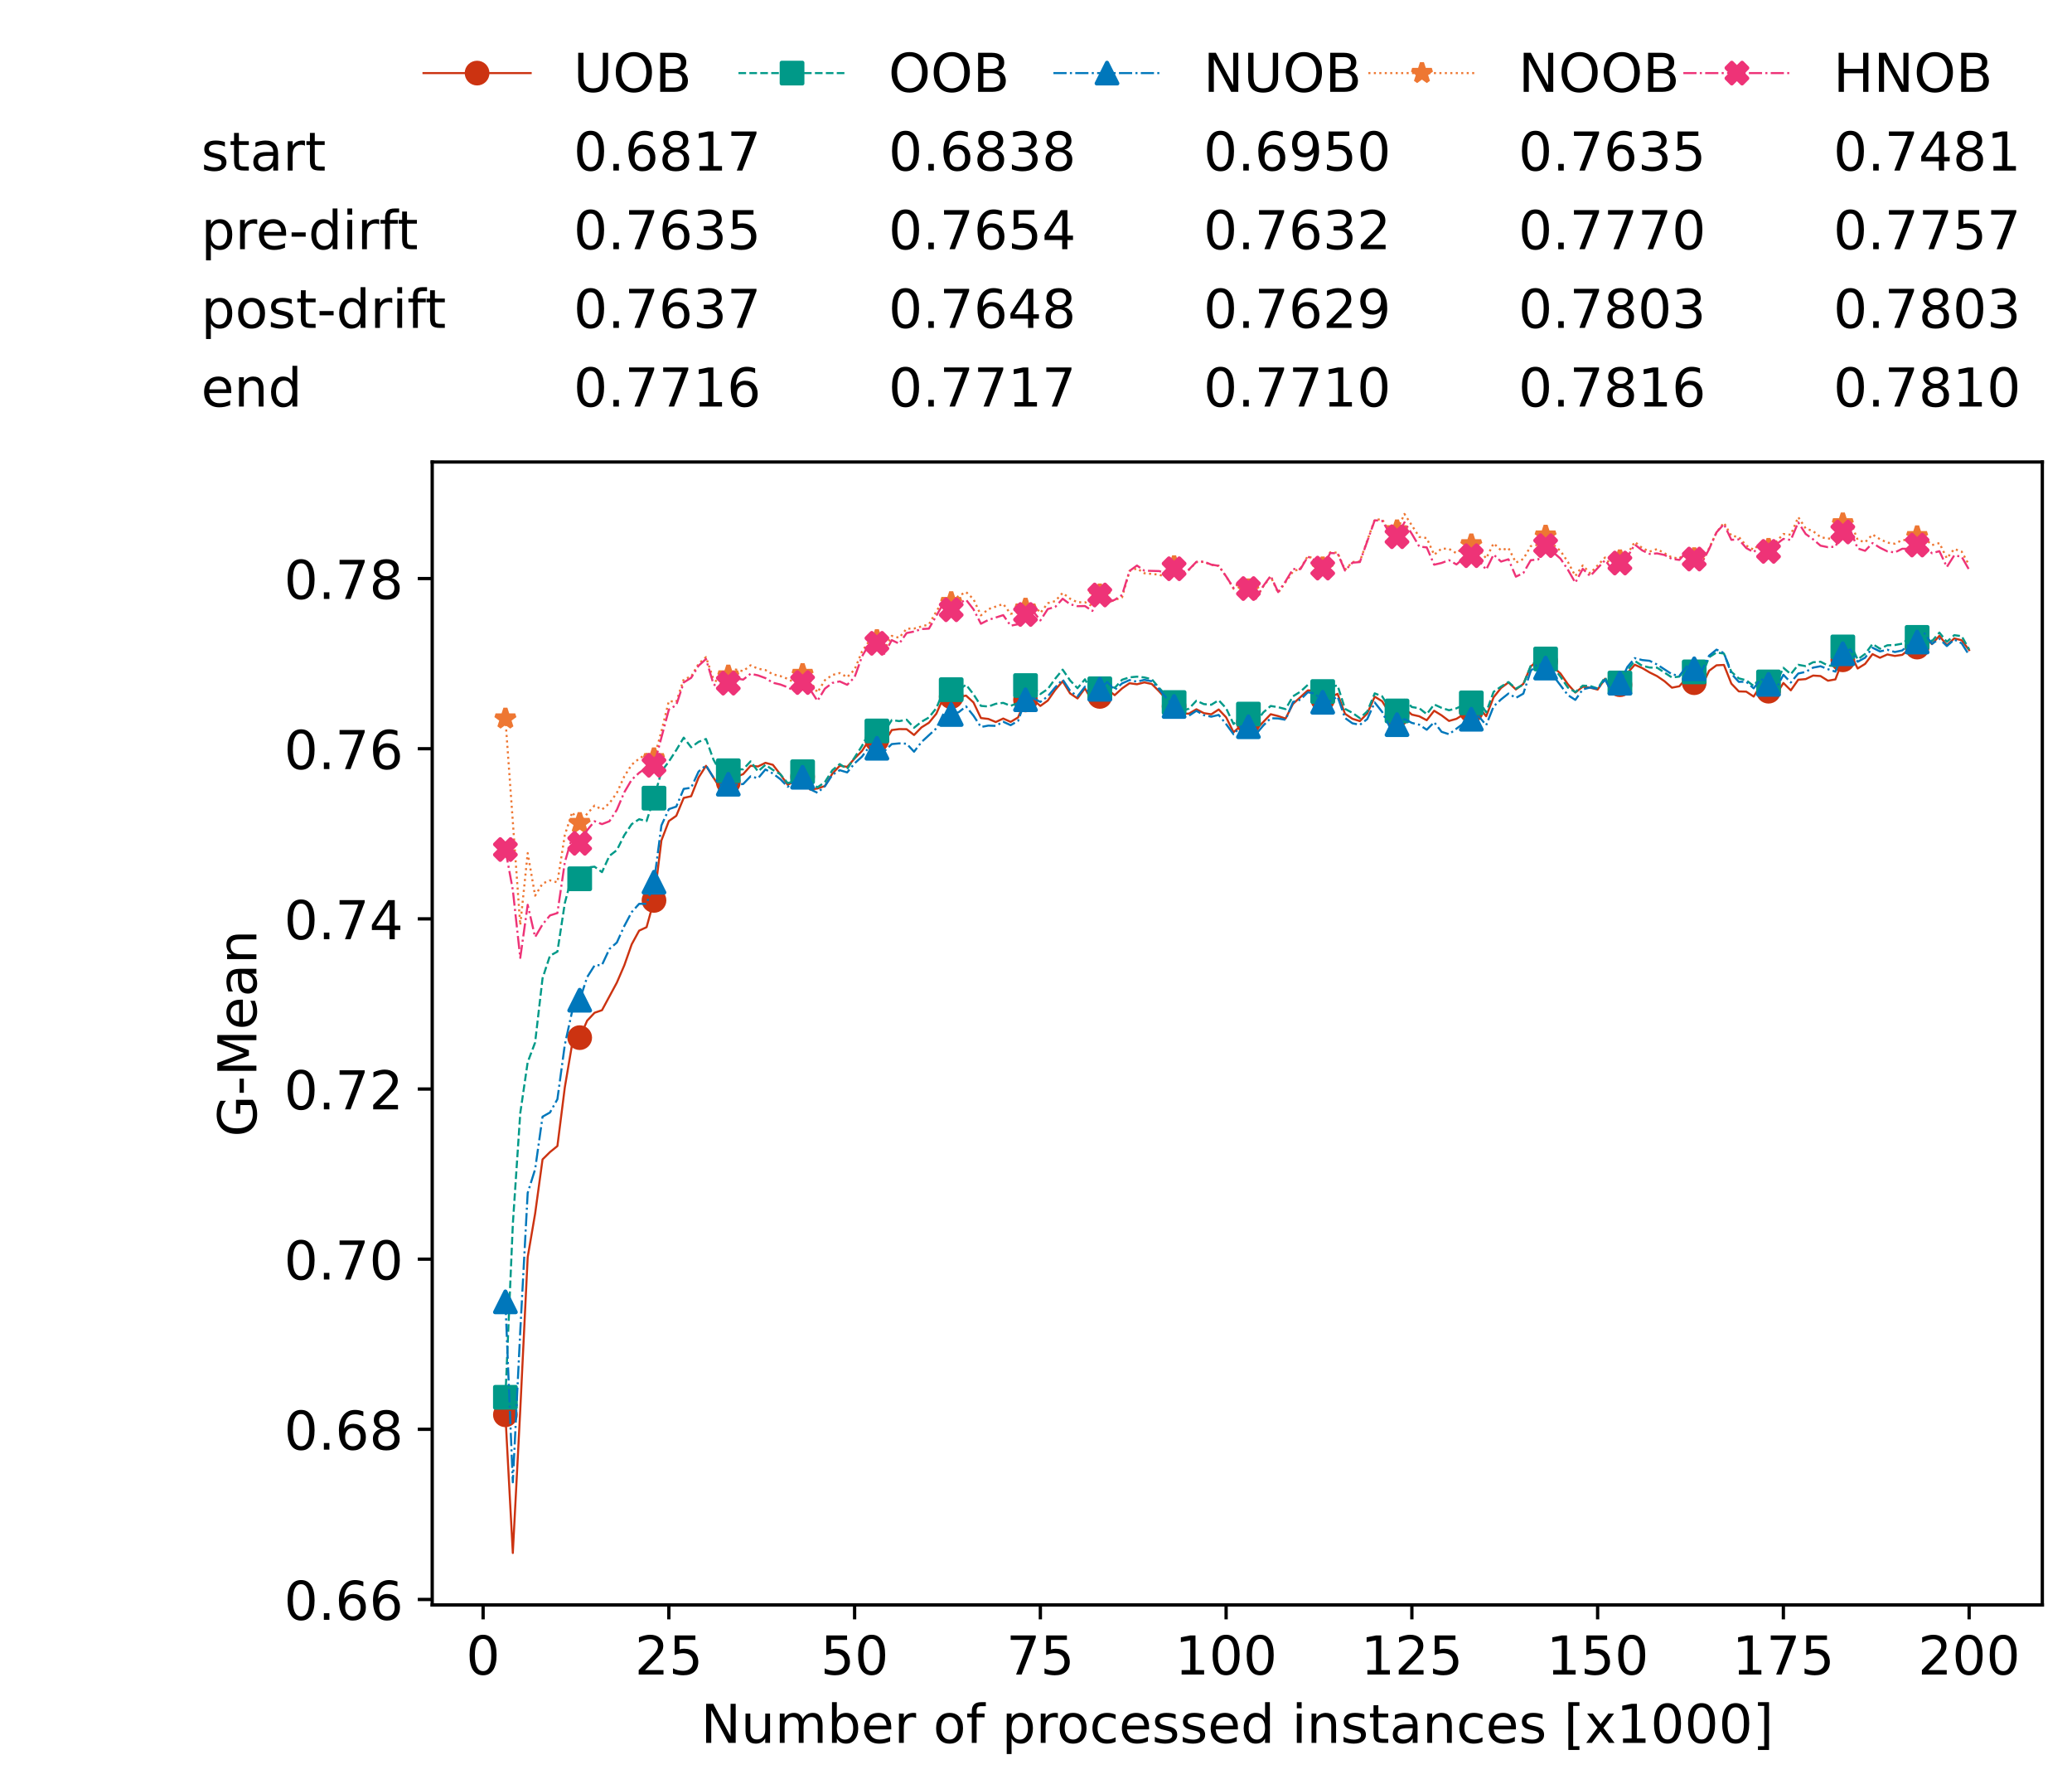 <?xml version="1.0" encoding="utf-8" standalone="no"?>
<!DOCTYPE svg PUBLIC "-//W3C//DTD SVG 1.1//EN"
  "http://www.w3.org/Graphics/SVG/1.1/DTD/svg11.dtd">
<!-- Created with matplotlib (https://matplotlib.org/) -->
<svg height="432.615pt" version="1.1" viewBox="0 0 502.65 432.615" width="502.65pt" xmlns="http://www.w3.org/2000/svg" xmlns:xlink="http://www.w3.org/1999/xlink">
 <defs>
  <style type="text/css">*{stroke-linecap:butt;stroke-linejoin:round;}</style>
 </defs>
 <g id="figure_1">
  <g id="patch_1">
   <path d="M 0 432.615 
L 502.65 432.615 
L 502.65 0 
L 0 0 
z
" style="fill:#ffffff;"/>
  </g>
  <g id="axes_1">
   <g id="patch_2">
    <path d="M 104.85 389.252 
L 495.45 389.252 
L 495.45 112.052 
L 104.85 112.052 
z
" style="fill:#ffffff;"/>
   </g>
   <g id="matplotlib.axis_1">
    <g id="xtick_1">
     <g id="line2d_1">
      <defs>
       <path d="M 0 0 
L 0 3.5 
" id="m2e95ff26fc" style="stroke:#000000;stroke-width:0.8;"/>
      </defs>
      <g>
       <use style="stroke:#000000;stroke-width:0.8;" x="117.197" xlink:href="#m2e95ff26fc" y="389.252"/>
      </g>
     </g>
     <g id="text_1">
      <!-- 0 -->
      <g transform="translate(113.061 406.13)scale(0.13 -0.13)">
       <defs>
        <path d="M 31.781 66.406 
Q 24.172 66.406 20.328 58.906 
Q 16.5 51.422 16.5 36.375 
Q 16.5 21.391 20.328 13.891 
Q 24.172 6.391 31.781 6.391 
Q 39.453 6.391 43.281 13.891 
Q 47.125 21.391 47.125 36.375 
Q 47.125 51.422 43.281 58.906 
Q 39.453 66.406 31.781 66.406 
z
M 31.781 74.219 
Q 44.047 74.219 50.516 64.516 
Q 56.984 54.828 56.984 36.375 
Q 56.984 17.969 50.516 8.266 
Q 44.047 -1.422 31.781 -1.422 
Q 19.531 -1.422 13.062 8.266 
Q 6.594 17.969 6.594 36.375 
Q 6.594 54.828 13.062 64.516 
Q 19.531 74.219 31.781 74.219 
z
" id="DejaVuSans-48"/>
       </defs>
       <use xlink:href="#DejaVuSans-48"/>
      </g>
     </g>
    </g>
    <g id="xtick_2">
     <g id="line2d_2">
      <g>
       <use style="stroke:#000000;stroke-width:0.8;" x="162.259" xlink:href="#m2e95ff26fc" y="389.252"/>
      </g>
     </g>
     <g id="text_2">
      <!-- 25 -->
      <g transform="translate(153.988 406.13)scale(0.13 -0.13)">
       <defs>
        <path d="M 19.188 8.297 
L 53.609 8.297 
L 53.609 0 
L 7.328 0 
L 7.328 8.297 
Q 12.938 14.109 22.625 23.891 
Q 32.328 33.688 34.812 36.531 
Q 39.547 41.844 41.422 45.531 
Q 43.312 49.219 43.312 52.781 
Q 43.312 58.594 39.234 62.25 
Q 35.156 65.922 28.609 65.922 
Q 23.969 65.922 18.812 64.312 
Q 13.672 62.703 7.812 59.422 
L 7.812 69.391 
Q 13.766 71.781 18.938 73 
Q 24.125 74.219 28.422 74.219 
Q 39.75 74.219 46.484 68.547 
Q 53.219 62.891 53.219 53.422 
Q 53.219 48.922 51.531 44.891 
Q 49.859 40.875 45.406 35.406 
Q 44.188 33.984 37.641 27.219 
Q 31.109 20.453 19.188 8.297 
z
" id="DejaVuSans-50"/>
        <path d="M 10.797 72.906 
L 49.516 72.906 
L 49.516 64.594 
L 19.828 64.594 
L 19.828 46.734 
Q 21.969 47.469 24.109 47.828 
Q 26.266 48.188 28.422 48.188 
Q 40.625 48.188 47.75 41.5 
Q 54.891 34.812 54.891 23.391 
Q 54.891 11.625 47.562 5.094 
Q 40.234 -1.422 26.906 -1.422 
Q 22.312 -1.422 17.547 -0.641 
Q 12.797 0.141 7.719 1.703 
L 7.719 11.625 
Q 12.109 9.234 16.797 8.062 
Q 21.484 6.891 26.703 6.891 
Q 35.156 6.891 40.078 11.328 
Q 45.016 15.766 45.016 23.391 
Q 45.016 31 40.078 35.438 
Q 35.156 39.891 26.703 39.891 
Q 22.75 39.891 18.812 39.016 
Q 14.891 38.141 10.797 36.281 
z
" id="DejaVuSans-53"/>
       </defs>
       <use xlink:href="#DejaVuSans-50"/>
       <use x="63.623" xlink:href="#DejaVuSans-53"/>
      </g>
     </g>
    </g>
    <g id="xtick_3">
     <g id="line2d_3">
      <g>
       <use style="stroke:#000000;stroke-width:0.8;" x="207.322" xlink:href="#m2e95ff26fc" y="389.252"/>
      </g>
     </g>
     <g id="text_3">
      <!-- 50 -->
      <g transform="translate(199.05 406.13)scale(0.13 -0.13)">
       <use xlink:href="#DejaVuSans-53"/>
       <use x="63.623" xlink:href="#DejaVuSans-48"/>
      </g>
     </g>
    </g>
    <g id="xtick_4">
     <g id="line2d_4">
      <g>
       <use style="stroke:#000000;stroke-width:0.8;" x="252.384" xlink:href="#m2e95ff26fc" y="389.252"/>
      </g>
     </g>
     <g id="text_4">
      <!-- 75 -->
      <g transform="translate(244.113 406.13)scale(0.13 -0.13)">
       <defs>
        <path d="M 8.203 72.906 
L 55.078 72.906 
L 55.078 68.703 
L 28.609 0 
L 18.312 0 
L 43.219 64.594 
L 8.203 64.594 
z
" id="DejaVuSans-55"/>
       </defs>
       <use xlink:href="#DejaVuSans-55"/>
       <use x="63.623" xlink:href="#DejaVuSans-53"/>
      </g>
     </g>
    </g>
    <g id="xtick_5">
     <g id="line2d_5">
      <g>
       <use style="stroke:#000000;stroke-width:0.8;" x="297.446" xlink:href="#m2e95ff26fc" y="389.252"/>
      </g>
     </g>
     <g id="text_5">
      <!-- 100 -->
      <g transform="translate(285.039 406.13)scale(0.13 -0.13)">
       <defs>
        <path d="M 12.406 8.297 
L 28.516 8.297 
L 28.516 63.922 
L 10.984 60.406 
L 10.984 69.391 
L 28.422 72.906 
L 38.281 72.906 
L 38.281 8.297 
L 54.391 8.297 
L 54.391 0 
L 12.406 0 
z
" id="DejaVuSans-49"/>
       </defs>
       <use xlink:href="#DejaVuSans-49"/>
       <use x="63.623" xlink:href="#DejaVuSans-48"/>
       <use x="127.246" xlink:href="#DejaVuSans-48"/>
      </g>
     </g>
    </g>
    <g id="xtick_6">
     <g id="line2d_6">
      <g>
       <use style="stroke:#000000;stroke-width:0.8;" x="342.509" xlink:href="#m2e95ff26fc" y="389.252"/>
      </g>
     </g>
     <g id="text_6">
      <!-- 125 -->
      <g transform="translate(330.102 406.13)scale(0.13 -0.13)">
       <use xlink:href="#DejaVuSans-49"/>
       <use x="63.623" xlink:href="#DejaVuSans-50"/>
       <use x="127.246" xlink:href="#DejaVuSans-53"/>
      </g>
     </g>
    </g>
    <g id="xtick_7">
     <g id="line2d_7">
      <g>
       <use style="stroke:#000000;stroke-width:0.8;" x="387.571" xlink:href="#m2e95ff26fc" y="389.252"/>
      </g>
     </g>
     <g id="text_7">
      <!-- 150 -->
      <g transform="translate(375.164 406.13)scale(0.13 -0.13)">
       <use xlink:href="#DejaVuSans-49"/>
       <use x="63.623" xlink:href="#DejaVuSans-53"/>
       <use x="127.246" xlink:href="#DejaVuSans-48"/>
      </g>
     </g>
    </g>
    <g id="xtick_8">
     <g id="line2d_8">
      <g>
       <use style="stroke:#000000;stroke-width:0.8;" x="432.633" xlink:href="#m2e95ff26fc" y="389.252"/>
      </g>
     </g>
     <g id="text_8">
      <!-- 175 -->
      <g transform="translate(420.226 406.13)scale(0.13 -0.13)">
       <use xlink:href="#DejaVuSans-49"/>
       <use x="63.623" xlink:href="#DejaVuSans-55"/>
       <use x="127.246" xlink:href="#DejaVuSans-53"/>
      </g>
     </g>
    </g>
    <g id="xtick_9">
     <g id="line2d_9">
      <g>
       <use style="stroke:#000000;stroke-width:0.8;" x="477.695" xlink:href="#m2e95ff26fc" y="389.252"/>
      </g>
     </g>
     <g id="text_9">
      <!-- 200 -->
      <g transform="translate(465.289 406.13)scale(0.13 -0.13)">
       <use xlink:href="#DejaVuSans-50"/>
       <use x="63.623" xlink:href="#DejaVuSans-48"/>
       <use x="127.246" xlink:href="#DejaVuSans-48"/>
      </g>
     </g>
    </g>
    <g id="text_10">
     <!-- Number of processed instances [x1000] -->
     <g transform="translate(170.025 422.711)scale(0.13 -0.13)">
      <defs>
       <path d="M 9.812 72.906 
L 23.094 72.906 
L 55.422 11.922 
L 55.422 72.906 
L 64.984 72.906 
L 64.984 0 
L 51.703 0 
L 19.391 60.984 
L 19.391 0 
L 9.812 0 
z
" id="DejaVuSans-78"/>
       <path d="M 8.5 21.578 
L 8.5 54.688 
L 17.484 54.688 
L 17.484 21.922 
Q 17.484 14.156 20.5 10.266 
Q 23.531 6.391 29.594 6.391 
Q 36.859 6.391 41.078 11.031 
Q 45.312 15.672 45.312 23.688 
L 45.312 54.688 
L 54.297 54.688 
L 54.297 0 
L 45.312 0 
L 45.312 8.406 
Q 42.047 3.422 37.719 1 
Q 33.406 -1.422 27.688 -1.422 
Q 18.266 -1.422 13.375 4.438 
Q 8.5 10.297 8.5 21.578 
z
M 31.109 56 
z
" id="DejaVuSans-117"/>
       <path d="M 52 44.188 
Q 55.375 50.25 60.062 53.125 
Q 64.75 56 71.094 56 
Q 79.641 56 84.281 50.016 
Q 88.922 44.047 88.922 33.016 
L 88.922 0 
L 79.891 0 
L 79.891 32.719 
Q 79.891 40.578 77.094 44.375 
Q 74.312 48.188 68.609 48.188 
Q 61.625 48.188 57.562 43.547 
Q 53.516 38.922 53.516 30.906 
L 53.516 0 
L 44.484 0 
L 44.484 32.719 
Q 44.484 40.625 41.703 44.406 
Q 38.922 48.188 33.109 48.188 
Q 26.219 48.188 22.156 43.531 
Q 18.109 38.875 18.109 30.906 
L 18.109 0 
L 9.078 0 
L 9.078 54.688 
L 18.109 54.688 
L 18.109 46.188 
Q 21.188 51.219 25.484 53.609 
Q 29.781 56 35.688 56 
Q 41.656 56 45.828 52.969 
Q 50 49.953 52 44.188 
z
" id="DejaVuSans-109"/>
       <path d="M 48.688 27.297 
Q 48.688 37.203 44.609 42.844 
Q 40.531 48.484 33.406 48.484 
Q 26.266 48.484 22.188 42.844 
Q 18.109 37.203 18.109 27.297 
Q 18.109 17.391 22.188 11.75 
Q 26.266 6.109 33.406 6.109 
Q 40.531 6.109 44.609 11.75 
Q 48.688 17.391 48.688 27.297 
z
M 18.109 46.391 
Q 20.953 51.266 25.266 53.625 
Q 29.594 56 35.594 56 
Q 45.562 56 51.781 48.094 
Q 58.016 40.188 58.016 27.297 
Q 58.016 14.406 51.781 6.484 
Q 45.562 -1.422 35.594 -1.422 
Q 29.594 -1.422 25.266 0.953 
Q 20.953 3.328 18.109 8.203 
L 18.109 0 
L 9.078 0 
L 9.078 75.984 
L 18.109 75.984 
z
" id="DejaVuSans-98"/>
       <path d="M 56.203 29.594 
L 56.203 25.203 
L 14.891 25.203 
Q 15.484 15.922 20.484 11.062 
Q 25.484 6.203 34.422 6.203 
Q 39.594 6.203 44.453 7.469 
Q 49.312 8.734 54.109 11.281 
L 54.109 2.781 
Q 49.266 0.734 44.188 -0.344 
Q 39.109 -1.422 33.891 -1.422 
Q 20.797 -1.422 13.156 6.188 
Q 5.516 13.812 5.516 26.812 
Q 5.516 40.234 12.766 48.109 
Q 20.016 56 32.328 56 
Q 43.359 56 49.781 48.891 
Q 56.203 41.797 56.203 29.594 
z
M 47.219 32.234 
Q 47.125 39.594 43.094 43.984 
Q 39.062 48.391 32.422 48.391 
Q 24.906 48.391 20.391 44.141 
Q 15.875 39.891 15.188 32.172 
z
" id="DejaVuSans-101"/>
       <path d="M 41.109 46.297 
Q 39.594 47.172 37.812 47.578 
Q 36.031 48 33.891 48 
Q 26.266 48 22.188 43.047 
Q 18.109 38.094 18.109 28.812 
L 18.109 0 
L 9.078 0 
L 9.078 54.688 
L 18.109 54.688 
L 18.109 46.188 
Q 20.953 51.172 25.484 53.578 
Q 30.031 56 36.531 56 
Q 37.453 56 38.578 55.875 
Q 39.703 55.766 41.062 55.516 
z
" id="DejaVuSans-114"/>
       <path id="DejaVuSans-32"/>
       <path d="M 30.609 48.391 
Q 23.391 48.391 19.188 42.75 
Q 14.984 37.109 14.984 27.297 
Q 14.984 17.484 19.156 11.844 
Q 23.344 6.203 30.609 6.203 
Q 37.797 6.203 41.984 11.859 
Q 46.188 17.531 46.188 27.297 
Q 46.188 37.016 41.984 42.703 
Q 37.797 48.391 30.609 48.391 
z
M 30.609 56 
Q 42.328 56 49.016 48.375 
Q 55.719 40.766 55.719 27.297 
Q 55.719 13.875 49.016 6.219 
Q 42.328 -1.422 30.609 -1.422 
Q 18.844 -1.422 12.172 6.219 
Q 5.516 13.875 5.516 27.297 
Q 5.516 40.766 12.172 48.375 
Q 18.844 56 30.609 56 
z
" id="DejaVuSans-111"/>
       <path d="M 37.109 75.984 
L 37.109 68.5 
L 28.516 68.5 
Q 23.688 68.5 21.797 66.547 
Q 19.922 64.594 19.922 59.516 
L 19.922 54.688 
L 34.719 54.688 
L 34.719 47.703 
L 19.922 47.703 
L 19.922 0 
L 10.891 0 
L 10.891 47.703 
L 2.297 47.703 
L 2.297 54.688 
L 10.891 54.688 
L 10.891 58.5 
Q 10.891 67.625 15.141 71.797 
Q 19.391 75.984 28.609 75.984 
z
" id="DejaVuSans-102"/>
       <path d="M 18.109 8.203 
L 18.109 -20.797 
L 9.078 -20.797 
L 9.078 54.688 
L 18.109 54.688 
L 18.109 46.391 
Q 20.953 51.266 25.266 53.625 
Q 29.594 56 35.594 56 
Q 45.562 56 51.781 48.094 
Q 58.016 40.188 58.016 27.297 
Q 58.016 14.406 51.781 6.484 
Q 45.562 -1.422 35.594 -1.422 
Q 29.594 -1.422 25.266 0.953 
Q 20.953 3.328 18.109 8.203 
z
M 48.688 27.297 
Q 48.688 37.203 44.609 42.844 
Q 40.531 48.484 33.406 48.484 
Q 26.266 48.484 22.188 42.844 
Q 18.109 37.203 18.109 27.297 
Q 18.109 17.391 22.188 11.75 
Q 26.266 6.109 33.406 6.109 
Q 40.531 6.109 44.609 11.75 
Q 48.688 17.391 48.688 27.297 
z
" id="DejaVuSans-112"/>
       <path d="M 48.781 52.594 
L 48.781 44.188 
Q 44.969 46.297 41.141 47.344 
Q 37.312 48.391 33.406 48.391 
Q 24.656 48.391 19.812 42.844 
Q 14.984 37.312 14.984 27.297 
Q 14.984 17.281 19.812 11.734 
Q 24.656 6.203 33.406 6.203 
Q 37.312 6.203 41.141 7.25 
Q 44.969 8.297 48.781 10.406 
L 48.781 2.094 
Q 45.016 0.344 40.984 -0.531 
Q 36.969 -1.422 32.422 -1.422 
Q 20.062 -1.422 12.781 6.344 
Q 5.516 14.109 5.516 27.297 
Q 5.516 40.672 12.859 48.328 
Q 20.219 56 33.016 56 
Q 37.156 56 41.109 55.141 
Q 45.062 54.297 48.781 52.594 
z
" id="DejaVuSans-99"/>
       <path d="M 44.281 53.078 
L 44.281 44.578 
Q 40.484 46.531 36.375 47.5 
Q 32.281 48.484 27.875 48.484 
Q 21.188 48.484 17.844 46.438 
Q 14.5 44.391 14.5 40.281 
Q 14.5 37.156 16.891 35.375 
Q 19.281 33.594 26.516 31.984 
L 29.594 31.297 
Q 39.156 29.25 43.188 25.516 
Q 47.219 21.781 47.219 15.094 
Q 47.219 7.469 41.188 3.016 
Q 35.156 -1.422 24.609 -1.422 
Q 20.219 -1.422 15.453 -0.562 
Q 10.688 0.297 5.422 2 
L 5.422 11.281 
Q 10.406 8.688 15.234 7.391 
Q 20.062 6.109 24.812 6.109 
Q 31.156 6.109 34.562 8.281 
Q 37.984 10.453 37.984 14.406 
Q 37.984 18.062 35.516 20.016 
Q 33.062 21.969 24.703 23.781 
L 21.578 24.516 
Q 13.234 26.266 9.516 29.906 
Q 5.812 33.547 5.812 39.891 
Q 5.812 47.609 11.281 51.797 
Q 16.75 56 26.812 56 
Q 31.781 56 36.172 55.266 
Q 40.578 54.547 44.281 53.078 
z
" id="DejaVuSans-115"/>
       <path d="M 45.406 46.391 
L 45.406 75.984 
L 54.391 75.984 
L 54.391 0 
L 45.406 0 
L 45.406 8.203 
Q 42.578 3.328 38.25 0.953 
Q 33.938 -1.422 27.875 -1.422 
Q 17.969 -1.422 11.734 6.484 
Q 5.516 14.406 5.516 27.297 
Q 5.516 40.188 11.734 48.094 
Q 17.969 56 27.875 56 
Q 33.938 56 38.25 53.625 
Q 42.578 51.266 45.406 46.391 
z
M 14.797 27.297 
Q 14.797 17.391 18.875 11.75 
Q 22.953 6.109 30.078 6.109 
Q 37.203 6.109 41.297 11.75 
Q 45.406 17.391 45.406 27.297 
Q 45.406 37.203 41.297 42.844 
Q 37.203 48.484 30.078 48.484 
Q 22.953 48.484 18.875 42.844 
Q 14.797 37.203 14.797 27.297 
z
" id="DejaVuSans-100"/>
       <path d="M 9.422 54.688 
L 18.406 54.688 
L 18.406 0 
L 9.422 0 
z
M 9.422 75.984 
L 18.406 75.984 
L 18.406 64.594 
L 9.422 64.594 
z
" id="DejaVuSans-105"/>
       <path d="M 54.891 33.016 
L 54.891 0 
L 45.906 0 
L 45.906 32.719 
Q 45.906 40.484 42.875 44.328 
Q 39.844 48.188 33.797 48.188 
Q 26.516 48.188 22.312 43.547 
Q 18.109 38.922 18.109 30.906 
L 18.109 0 
L 9.078 0 
L 9.078 54.688 
L 18.109 54.688 
L 18.109 46.188 
Q 21.344 51.125 25.703 53.562 
Q 30.078 56 35.797 56 
Q 45.219 56 50.047 50.172 
Q 54.891 44.344 54.891 33.016 
z
" id="DejaVuSans-110"/>
       <path d="M 18.312 70.219 
L 18.312 54.688 
L 36.812 54.688 
L 36.812 47.703 
L 18.312 47.703 
L 18.312 18.016 
Q 18.312 11.328 20.141 9.422 
Q 21.969 7.516 27.594 7.516 
L 36.812 7.516 
L 36.812 0 
L 27.594 0 
Q 17.188 0 13.234 3.875 
Q 9.281 7.766 9.281 18.016 
L 9.281 47.703 
L 2.688 47.703 
L 2.688 54.688 
L 9.281 54.688 
L 9.281 70.219 
z
" id="DejaVuSans-116"/>
       <path d="M 34.281 27.484 
Q 23.391 27.484 19.188 25 
Q 14.984 22.516 14.984 16.5 
Q 14.984 11.719 18.141 8.906 
Q 21.297 6.109 26.703 6.109 
Q 34.188 6.109 38.703 11.406 
Q 43.219 16.703 43.219 25.484 
L 43.219 27.484 
z
M 52.203 31.203 
L 52.203 0 
L 43.219 0 
L 43.219 8.297 
Q 40.141 3.328 35.547 0.953 
Q 30.953 -1.422 24.312 -1.422 
Q 15.922 -1.422 10.953 3.297 
Q 6 8.016 6 15.922 
Q 6 25.141 12.172 29.828 
Q 18.359 34.516 30.609 34.516 
L 43.219 34.516 
L 43.219 35.406 
Q 43.219 41.609 39.141 45 
Q 35.062 48.391 27.688 48.391 
Q 23 48.391 18.547 47.266 
Q 14.109 46.141 10.016 43.891 
L 10.016 52.203 
Q 14.938 54.109 19.578 55.047 
Q 24.219 56 28.609 56 
Q 40.484 56 46.344 49.844 
Q 52.203 43.703 52.203 31.203 
z
" id="DejaVuSans-97"/>
       <path d="M 8.594 75.984 
L 29.297 75.984 
L 29.297 69 
L 17.578 69 
L 17.578 -6.203 
L 29.297 -6.203 
L 29.297 -13.188 
L 8.594 -13.188 
z
" id="DejaVuSans-91"/>
       <path d="M 54.891 54.688 
L 35.109 28.078 
L 55.906 0 
L 45.312 0 
L 29.391 21.484 
L 13.484 0 
L 2.875 0 
L 24.125 28.609 
L 4.688 54.688 
L 15.281 54.688 
L 29.781 35.203 
L 44.281 54.688 
z
" id="DejaVuSans-120"/>
       <path d="M 30.422 75.984 
L 30.422 -13.188 
L 9.719 -13.188 
L 9.719 -6.203 
L 21.391 -6.203 
L 21.391 69 
L 9.719 69 
L 9.719 75.984 
z
" id="DejaVuSans-93"/>
      </defs>
      <use xlink:href="#DejaVuSans-78"/>
      <use x="74.805" xlink:href="#DejaVuSans-117"/>
      <use x="138.184" xlink:href="#DejaVuSans-109"/>
      <use x="235.596" xlink:href="#DejaVuSans-98"/>
      <use x="299.072" xlink:href="#DejaVuSans-101"/>
      <use x="360.596" xlink:href="#DejaVuSans-114"/>
      <use x="401.709" xlink:href="#DejaVuSans-32"/>
      <use x="433.496" xlink:href="#DejaVuSans-111"/>
      <use x="494.678" xlink:href="#DejaVuSans-102"/>
      <use x="529.883" xlink:href="#DejaVuSans-32"/>
      <use x="561.67" xlink:href="#DejaVuSans-112"/>
      <use x="625.146" xlink:href="#DejaVuSans-114"/>
      <use x="664.01" xlink:href="#DejaVuSans-111"/>
      <use x="725.191" xlink:href="#DejaVuSans-99"/>
      <use x="780.172" xlink:href="#DejaVuSans-101"/>
      <use x="841.695" xlink:href="#DejaVuSans-115"/>
      <use x="893.795" xlink:href="#DejaVuSans-115"/>
      <use x="945.895" xlink:href="#DejaVuSans-101"/>
      <use x="1007.418" xlink:href="#DejaVuSans-100"/>
      <use x="1070.895" xlink:href="#DejaVuSans-32"/>
      <use x="1102.682" xlink:href="#DejaVuSans-105"/>
      <use x="1130.465" xlink:href="#DejaVuSans-110"/>
      <use x="1193.844" xlink:href="#DejaVuSans-115"/>
      <use x="1245.943" xlink:href="#DejaVuSans-116"/>
      <use x="1285.152" xlink:href="#DejaVuSans-97"/>
      <use x="1346.432" xlink:href="#DejaVuSans-110"/>
      <use x="1409.811" xlink:href="#DejaVuSans-99"/>
      <use x="1464.791" xlink:href="#DejaVuSans-101"/>
      <use x="1526.314" xlink:href="#DejaVuSans-115"/>
      <use x="1578.414" xlink:href="#DejaVuSans-32"/>
      <use x="1610.201" xlink:href="#DejaVuSans-91"/>
      <use x="1649.215" xlink:href="#DejaVuSans-120"/>
      <use x="1708.395" xlink:href="#DejaVuSans-49"/>
      <use x="1772.018" xlink:href="#DejaVuSans-48"/>
      <use x="1835.641" xlink:href="#DejaVuSans-48"/>
      <use x="1899.264" xlink:href="#DejaVuSans-48"/>
      <use x="1962.887" xlink:href="#DejaVuSans-93"/>
     </g>
    </g>
   </g>
   <g id="matplotlib.axis_2">
    <g id="ytick_1">
     <g id="line2d_10">
      <defs>
       <path d="M 0 0 
L -3.5 0 
" id="m012b8aed19" style="stroke:#000000;stroke-width:0.8;"/>
      </defs>
      <g>
       <use style="stroke:#000000;stroke-width:0.8;" x="104.85" xlink:href="#m012b8aed19" y="387.923"/>
      </g>
     </g>
     <g id="text_11">
      <!-- 0.66 -->
      <g transform="translate(68.905 392.862)scale(0.13 -0.13)">
       <defs>
        <path d="M 10.688 12.406 
L 21 12.406 
L 21 0 
L 10.688 0 
z
" id="DejaVuSans-46"/>
        <path d="M 33.016 40.375 
Q 26.375 40.375 22.484 35.828 
Q 18.609 31.297 18.609 23.391 
Q 18.609 15.531 22.484 10.953 
Q 26.375 6.391 33.016 6.391 
Q 39.656 6.391 43.531 10.953 
Q 47.406 15.531 47.406 23.391 
Q 47.406 31.297 43.531 35.828 
Q 39.656 40.375 33.016 40.375 
z
M 52.594 71.297 
L 52.594 62.312 
Q 48.875 64.062 45.094 64.984 
Q 41.312 65.922 37.594 65.922 
Q 27.828 65.922 22.672 59.328 
Q 17.531 52.734 16.797 39.406 
Q 19.672 43.656 24.016 45.922 
Q 28.375 48.188 33.594 48.188 
Q 44.578 48.188 50.953 41.516 
Q 57.328 34.859 57.328 23.391 
Q 57.328 12.156 50.688 5.359 
Q 44.047 -1.422 33.016 -1.422 
Q 20.359 -1.422 13.672 8.266 
Q 6.984 17.969 6.984 36.375 
Q 6.984 53.656 15.188 63.938 
Q 23.391 74.219 37.203 74.219 
Q 40.922 74.219 44.703 73.484 
Q 48.484 72.75 52.594 71.297 
z
" id="DejaVuSans-54"/>
       </defs>
       <use xlink:href="#DejaVuSans-48"/>
       <use x="63.623" xlink:href="#DejaVuSans-46"/>
       <use x="95.41" xlink:href="#DejaVuSans-54"/>
       <use x="159.033" xlink:href="#DejaVuSans-54"/>
      </g>
     </g>
    </g>
    <g id="ytick_2">
     <g id="line2d_11">
      <g>
       <use style="stroke:#000000;stroke-width:0.8;" x="104.85" xlink:href="#m012b8aed19" y="346.656"/>
      </g>
     </g>
     <g id="text_12">
      <!-- 0.68 -->
      <g transform="translate(68.905 351.595)scale(0.13 -0.13)">
       <defs>
        <path d="M 31.781 34.625 
Q 24.75 34.625 20.719 30.859 
Q 16.703 27.094 16.703 20.516 
Q 16.703 13.922 20.719 10.156 
Q 24.75 6.391 31.781 6.391 
Q 38.812 6.391 42.859 10.172 
Q 46.922 13.969 46.922 20.516 
Q 46.922 27.094 42.891 30.859 
Q 38.875 34.625 31.781 34.625 
z
M 21.922 38.812 
Q 15.578 40.375 12.031 44.719 
Q 8.5 49.078 8.5 55.328 
Q 8.5 64.062 14.719 69.141 
Q 20.953 74.219 31.781 74.219 
Q 42.672 74.219 48.875 69.141 
Q 55.078 64.062 55.078 55.328 
Q 55.078 49.078 51.531 44.719 
Q 48 40.375 41.703 38.812 
Q 48.828 37.156 52.797 32.312 
Q 56.781 27.484 56.781 20.516 
Q 56.781 9.906 50.312 4.234 
Q 43.844 -1.422 31.781 -1.422 
Q 19.734 -1.422 13.25 4.234 
Q 6.781 9.906 6.781 20.516 
Q 6.781 27.484 10.781 32.312 
Q 14.797 37.156 21.922 38.812 
z
M 18.312 54.391 
Q 18.312 48.734 21.844 45.562 
Q 25.391 42.391 31.781 42.391 
Q 38.141 42.391 41.719 45.562 
Q 45.312 48.734 45.312 54.391 
Q 45.312 60.062 41.719 63.234 
Q 38.141 66.406 31.781 66.406 
Q 25.391 66.406 21.844 63.234 
Q 18.312 60.062 18.312 54.391 
z
" id="DejaVuSans-56"/>
       </defs>
       <use xlink:href="#DejaVuSans-48"/>
       <use x="63.623" xlink:href="#DejaVuSans-46"/>
       <use x="95.41" xlink:href="#DejaVuSans-54"/>
       <use x="159.033" xlink:href="#DejaVuSans-56"/>
      </g>
     </g>
    </g>
    <g id="ytick_3">
     <g id="line2d_12">
      <g>
       <use style="stroke:#000000;stroke-width:0.8;" x="104.85" xlink:href="#m012b8aed19" y="305.39"/>
      </g>
     </g>
     <g id="text_13">
      <!-- 0.70 -->
      <g transform="translate(68.905 310.329)scale(0.13 -0.13)">
       <use xlink:href="#DejaVuSans-48"/>
       <use x="63.623" xlink:href="#DejaVuSans-46"/>
       <use x="95.41" xlink:href="#DejaVuSans-55"/>
       <use x="159.033" xlink:href="#DejaVuSans-48"/>
      </g>
     </g>
    </g>
    <g id="ytick_4">
     <g id="line2d_13">
      <g>
       <use style="stroke:#000000;stroke-width:0.8;" x="104.85" xlink:href="#m012b8aed19" y="264.123"/>
      </g>
     </g>
     <g id="text_14">
      <!-- 0.72 -->
      <g transform="translate(68.905 269.062)scale(0.13 -0.13)">
       <use xlink:href="#DejaVuSans-48"/>
       <use x="63.623" xlink:href="#DejaVuSans-46"/>
       <use x="95.41" xlink:href="#DejaVuSans-55"/>
       <use x="159.033" xlink:href="#DejaVuSans-50"/>
      </g>
     </g>
    </g>
    <g id="ytick_5">
     <g id="line2d_14">
      <g>
       <use style="stroke:#000000;stroke-width:0.8;" x="104.85" xlink:href="#m012b8aed19" y="222.856"/>
      </g>
     </g>
     <g id="text_15">
      <!-- 0.74 -->
      <g transform="translate(68.905 227.795)scale(0.13 -0.13)">
       <defs>
        <path d="M 37.797 64.312 
L 12.891 25.391 
L 37.797 25.391 
z
M 35.203 72.906 
L 47.609 72.906 
L 47.609 25.391 
L 58.016 25.391 
L 58.016 17.188 
L 47.609 17.188 
L 47.609 0 
L 37.797 0 
L 37.797 17.188 
L 4.891 17.188 
L 4.891 26.703 
z
" id="DejaVuSans-52"/>
       </defs>
       <use xlink:href="#DejaVuSans-48"/>
       <use x="63.623" xlink:href="#DejaVuSans-46"/>
       <use x="95.41" xlink:href="#DejaVuSans-55"/>
       <use x="159.033" xlink:href="#DejaVuSans-52"/>
      </g>
     </g>
    </g>
    <g id="ytick_6">
     <g id="line2d_15">
      <g>
       <use style="stroke:#000000;stroke-width:0.8;" x="104.85" xlink:href="#m012b8aed19" y="181.589"/>
      </g>
     </g>
     <g id="text_16">
      <!-- 0.76 -->
      <g transform="translate(68.905 186.528)scale(0.13 -0.13)">
       <use xlink:href="#DejaVuSans-48"/>
       <use x="63.623" xlink:href="#DejaVuSans-46"/>
       <use x="95.41" xlink:href="#DejaVuSans-55"/>
       <use x="159.033" xlink:href="#DejaVuSans-54"/>
      </g>
     </g>
    </g>
    <g id="ytick_7">
     <g id="line2d_16">
      <g>
       <use style="stroke:#000000;stroke-width:0.8;" x="104.85" xlink:href="#m012b8aed19" y="140.322"/>
      </g>
     </g>
     <g id="text_17">
      <!-- 0.78 -->
      <g transform="translate(68.905 145.261)scale(0.13 -0.13)">
       <use xlink:href="#DejaVuSans-48"/>
       <use x="63.623" xlink:href="#DejaVuSans-46"/>
       <use x="95.41" xlink:href="#DejaVuSans-55"/>
       <use x="159.033" xlink:href="#DejaVuSans-56"/>
      </g>
     </g>
    </g>
    <g id="text_18">
     <!-- G-Mean -->
     <g transform="translate(62.201 275.744)rotate(-90)scale(0.13 -0.13)">
      <defs>
       <path d="M 59.516 10.406 
L 59.516 29.984 
L 43.406 29.984 
L 43.406 38.094 
L 69.281 38.094 
L 69.281 6.781 
Q 63.578 2.734 56.688 0.656 
Q 49.812 -1.422 42 -1.422 
Q 24.906 -1.422 15.25 8.562 
Q 5.609 18.562 5.609 36.375 
Q 5.609 54.25 15.25 64.234 
Q 24.906 74.219 42 74.219 
Q 49.125 74.219 55.547 72.453 
Q 61.969 70.703 67.391 67.281 
L 67.391 56.781 
Q 61.922 61.422 55.766 63.766 
Q 49.609 66.109 42.828 66.109 
Q 29.438 66.109 22.719 58.641 
Q 16.016 51.172 16.016 36.375 
Q 16.016 21.625 22.719 14.156 
Q 29.438 6.688 42.828 6.688 
Q 48.047 6.688 52.141 7.594 
Q 56.25 8.5 59.516 10.406 
z
" id="DejaVuSans-71"/>
       <path d="M 4.891 31.391 
L 31.203 31.391 
L 31.203 23.391 
L 4.891 23.391 
z
" id="DejaVuSans-45"/>
       <path d="M 9.812 72.906 
L 24.516 72.906 
L 43.109 23.297 
L 61.812 72.906 
L 76.516 72.906 
L 76.516 0 
L 66.891 0 
L 66.891 64.016 
L 48.094 14.016 
L 38.188 14.016 
L 19.391 64.016 
L 19.391 0 
L 9.812 0 
z
" id="DejaVuSans-77"/>
      </defs>
      <use xlink:href="#DejaVuSans-71"/>
      <use x="77.49" xlink:href="#DejaVuSans-45"/>
      <use x="113.574" xlink:href="#DejaVuSans-77"/>
      <use x="199.854" xlink:href="#DejaVuSans-101"/>
      <use x="261.377" xlink:href="#DejaVuSans-97"/>
      <use x="322.656" xlink:href="#DejaVuSans-110"/>
     </g>
    </g>
   </g>
   <g id="line2d_17"/>
   <g id="line2d_18"/>
   <g id="line2d_19"/>
   <g id="line2d_20"/>
   <g id="line2d_21"/>
   <g id="line2d_22">
    <path clip-path="url(#p5f8411b795)" d="M 122.605 343.135 
L 124.407 376.652 
L 126.21 341.959 
L 128.012 304.913 
L 129.815 294.358 
L 131.617 281.198 
L 133.419 279.418 
L 135.222 277.955 
L 137.024 263.685 
L 138.827 253.04 
L 140.629 251.665 
L 142.432 247.552 
L 144.234 245.63 
L 146.037 245.009 
L 149.642 238.319 
L 151.444 234.14 
L 153.247 229.025 
L 155.049 225.716 
L 156.852 224.875 
L 158.654 218.382 
L 160.457 203.827 
L 162.259 199.127 
L 164.062 197.863 
L 165.864 193.525 
L 167.667 193.115 
L 169.469 188.57 
L 171.272 185.738 
L 174.877 191.428 
L 176.679 189.782 
L 178.482 188.476 
L 180.284 187.748 
L 182.087 185.729 
L 183.889 185.895 
L 185.692 185.007 
L 187.494 185.496 
L 189.297 187.811 
L 191.099 190.344 
L 194.704 188.386 
L 196.507 191.492 
L 198.309 191.237 
L 200.112 190.642 
L 201.914 187.645 
L 203.717 185.715 
L 205.519 185.99 
L 207.322 183.954 
L 209.124 182.124 
L 210.927 179.288 
L 212.729 179.466 
L 214.532 180.076 
L 216.334 177.063 
L 218.137 176.831 
L 219.939 176.855 
L 221.742 178.264 
L 223.544 176.417 
L 225.347 175.294 
L 227.149 173.092 
L 228.952 169.008 
L 230.754 168.975 
L 232.557 169.071 
L 234.359 168.707 
L 236.162 170.366 
L 237.964 174.15 
L 239.767 174.368 
L 241.569 175.118 
L 243.372 174.27 
L 245.174 175.084 
L 246.976 174.005 
L 248.779 169.761 
L 250.581 169.648 
L 252.384 171.216 
L 254.186 169.912 
L 255.989 167.317 
L 257.791 165.238 
L 259.594 168.176 
L 261.396 169.395 
L 263.199 166.946 
L 265.001 170.169 
L 266.804 168.907 
L 268.606 167.153 
L 270.409 168.602 
L 272.211 166.958 
L 274.014 165.703 
L 275.816 165.957 
L 277.619 165.506 
L 279.421 165.894 
L 281.224 167.7 
L 283.026 169.703 
L 284.829 171.32 
L 286.631 173.1 
L 288.434 173.075 
L 290.236 172.023 
L 292.039 172.957 
L 293.841 173.245 
L 295.644 172.073 
L 297.446 173.97 
L 299.249 177.593 
L 301.051 175.989 
L 302.854 175.219 
L 304.656 176.989 
L 308.261 173.221 
L 310.064 173.668 
L 311.866 174.278 
L 313.669 170.718 
L 317.274 167.441 
L 319.076 167.518 
L 320.879 169.567 
L 322.681 169.119 
L 324.484 168.28 
L 326.286 173.108 
L 328.089 174.332 
L 329.891 174.894 
L 331.694 173.032 
L 333.496 168.966 
L 335.299 170.074 
L 337.101 172.982 
L 338.904 173.4 
L 340.706 171.797 
L 342.509 173.316 
L 344.311 173.73 
L 346.114 174.678 
L 347.916 172.379 
L 349.719 173.503 
L 351.521 174.854 
L 353.324 174.336 
L 355.126 173.221 
L 358.731 171.461 
L 360.533 173.717 
L 362.336 169.11 
L 364.138 166.853 
L 365.941 165.515 
L 367.743 167.217 
L 369.546 165.869 
L 371.348 161.63 
L 373.151 160.201 
L 374.953 160.381 
L 376.756 161.758 
L 378.558 163.354 
L 380.361 165.96 
L 382.163 167.965 
L 383.966 166.555 
L 385.768 166.787 
L 387.571 167.247 
L 389.373 164.624 
L 391.176 168.414 
L 392.978 166.068 
L 394.781 163.26 
L 396.583 161.219 
L 398.386 162.021 
L 400.188 163.086 
L 401.991 163.985 
L 403.793 165.212 
L 405.596 166.785 
L 407.398 166.442 
L 409.201 164.359 
L 411.003 165.583 
L 412.806 166.568 
L 414.608 162.691 
L 416.411 161.357 
L 418.213 161.269 
L 420.016 165.805 
L 421.818 167.689 
L 423.621 167.744 
L 425.423 168.941 
L 427.226 166.134 
L 429.028 167.641 
L 430.831 168.566 
L 432.633 165.641 
L 434.436 167.427 
L 436.238 164.859 
L 438.041 164.704 
L 439.843 163.847 
L 441.646 163.966 
L 443.448 165.098 
L 445.251 164.777 
L 447.053 160.032 
L 448.856 158.471 
L 450.658 162.135 
L 452.461 161.015 
L 454.263 158.646 
L 456.066 159.525 
L 457.868 158.722 
L 459.671 159.086 
L 461.473 158.825 
L 463.276 157.353 
L 465.078 156.941 
L 466.881 154.407 
L 468.683 156.225 
L 470.485 154.203 
L 472.288 156.5 
L 474.09 154.832 
L 475.893 155.281 
L 477.695 157.667 
L 477.695 157.667 
" style="fill:none;stroke:#cc3311;stroke-linecap:square;stroke-width:0.5;"/>
    <defs>
     <path d="M 0 2.5 
C 0.663 2.5 1.299 2.237 1.768 1.768 
C 2.237 1.299 2.5 0.663 2.5 0 
C 2.5 -0.663 2.237 -1.299 1.768 -1.768 
C 1.299 -2.237 0.663 -2.5 0 -2.5 
C -0.663 -2.5 -1.299 -2.237 -1.768 -1.768 
C -2.237 -1.299 -2.5 -0.663 -2.5 0 
C -2.5 0.663 -2.237 1.299 -1.768 1.768 
C -1.299 2.237 -0.663 2.5 0 2.5 
z
" id="m22cba8b1e8" style="stroke:#cc3311;"/>
    </defs>
    <g clip-path="url(#p5f8411b795)">
     <use style="fill:#cc3311;stroke:#cc3311;" x="122.605" xlink:href="#m22cba8b1e8" y="343.135"/>
     <use style="fill:#cc3311;stroke:#cc3311;" x="140.629" xlink:href="#m22cba8b1e8" y="251.665"/>
     <use style="fill:#cc3311;stroke:#cc3311;" x="158.654" xlink:href="#m22cba8b1e8" y="218.382"/>
     <use style="fill:#cc3311;stroke:#cc3311;" x="176.679" xlink:href="#m22cba8b1e8" y="189.782"/>
     <use style="fill:#cc3311;stroke:#cc3311;" x="194.704" xlink:href="#m22cba8b1e8" y="188.386"/>
     <use style="fill:#cc3311;stroke:#cc3311;" x="212.729" xlink:href="#m22cba8b1e8" y="179.466"/>
     <use style="fill:#cc3311;stroke:#cc3311;" x="230.754" xlink:href="#m22cba8b1e8" y="168.975"/>
     <use style="fill:#cc3311;stroke:#cc3311;" x="248.779" xlink:href="#m22cba8b1e8" y="169.761"/>
     <use style="fill:#cc3311;stroke:#cc3311;" x="266.804" xlink:href="#m22cba8b1e8" y="168.907"/>
     <use style="fill:#cc3311;stroke:#cc3311;" x="284.829" xlink:href="#m22cba8b1e8" y="171.32"/>
     <use style="fill:#cc3311;stroke:#cc3311;" x="302.854" xlink:href="#m22cba8b1e8" y="175.219"/>
     <use style="fill:#cc3311;stroke:#cc3311;" x="320.879" xlink:href="#m22cba8b1e8" y="169.567"/>
     <use style="fill:#cc3311;stroke:#cc3311;" x="338.904" xlink:href="#m22cba8b1e8" y="173.4"/>
     <use style="fill:#cc3311;stroke:#cc3311;" x="356.928" xlink:href="#m22cba8b1e8" y="172.385"/>
     <use style="fill:#cc3311;stroke:#cc3311;" x="374.953" xlink:href="#m22cba8b1e8" y="160.381"/>
     <use style="fill:#cc3311;stroke:#cc3311;" x="392.978" xlink:href="#m22cba8b1e8" y="166.068"/>
     <use style="fill:#cc3311;stroke:#cc3311;" x="411.003" xlink:href="#m22cba8b1e8" y="165.583"/>
     <use style="fill:#cc3311;stroke:#cc3311;" x="429.028" xlink:href="#m22cba8b1e8" y="167.641"/>
     <use style="fill:#cc3311;stroke:#cc3311;" x="447.053" xlink:href="#m22cba8b1e8" y="160.032"/>
     <use style="fill:#cc3311;stroke:#cc3311;" x="465.078" xlink:href="#m22cba8b1e8" y="156.941"/>
    </g>
   </g>
   <g id="line2d_23"/>
   <g id="line2d_24"/>
   <g id="line2d_25"/>
   <g id="line2d_26"/>
   <g id="line2d_27">
    <path clip-path="url(#p5f8411b795)" d="M 122.605 338.892 
L 124.407 296.946 
L 126.21 269.985 
L 128.012 257.615 
L 129.815 252.844 
L 131.617 237.26 
L 133.419 231.791 
L 135.222 230.802 
L 137.024 219.023 
L 138.827 212.127 
L 140.629 213.134 
L 142.432 210.392 
L 144.234 210.203 
L 146.037 211.523 
L 147.839 207.581 
L 149.642 206.188 
L 151.444 202.573 
L 153.247 199.877 
L 155.049 198.691 
L 156.852 199.139 
L 158.654 193.581 
L 160.457 187.11 
L 162.259 184.693 
L 164.062 181.918 
L 165.864 178.902 
L 167.667 181.229 
L 169.469 179.923 
L 171.272 179.225 
L 173.074 184.218 
L 174.877 187.478 
L 176.679 186.925 
L 178.482 186.612 
L 180.284 186.587 
L 182.087 184.655 
L 183.889 187.097 
L 185.692 185.5 
L 187.494 186.732 
L 189.297 187.772 
L 191.099 189.926 
L 192.902 189.447 
L 194.704 187.175 
L 196.507 189.641 
L 198.309 190.968 
L 200.112 189.694 
L 201.914 186.816 
L 203.717 185.317 
L 205.519 186.515 
L 209.124 180.891 
L 210.927 177.359 
L 212.729 177.282 
L 214.532 177.551 
L 216.334 174.624 
L 218.137 174.901 
L 219.939 174.548 
L 221.742 176.5 
L 223.544 175.049 
L 225.347 174.014 
L 227.149 171.748 
L 228.952 167.407 
L 230.754 167.267 
L 232.557 167.331 
L 234.359 166.066 
L 236.162 168.392 
L 237.964 171.197 
L 239.767 171.357 
L 241.569 170.69 
L 243.372 170.473 
L 245.174 171.184 
L 246.976 170.493 
L 248.779 166.268 
L 250.581 166.662 
L 252.384 168.322 
L 254.186 167.108 
L 255.989 164.606 
L 257.791 162.412 
L 259.594 165.023 
L 261.396 166.913 
L 263.199 164.754 
L 265.001 167.99 
L 266.804 167.048 
L 268.606 165.731 
L 270.409 166.854 
L 272.211 164.86 
L 274.014 164.278 
L 275.816 164.116 
L 277.619 164.301 
L 279.421 164.744 
L 281.224 166.872 
L 283.026 168.778 
L 284.829 170.393 
L 286.631 172.518 
L 288.434 171.863 
L 290.236 169.952 
L 292.039 170.765 
L 293.841 170.925 
L 295.644 169.828 
L 297.446 171.778 
L 299.249 175.597 
L 301.051 173.857 
L 302.854 173.184 
L 304.656 175.222 
L 306.459 172.793 
L 308.261 171.223 
L 310.064 171.51 
L 311.866 171.98 
L 313.669 168.877 
L 315.471 167.749 
L 317.274 166.093 
L 319.076 166.233 
L 320.879 167.717 
L 322.681 166.634 
L 324.484 166.233 
L 326.286 171.919 
L 328.089 172.897 
L 329.891 174.178 
L 331.694 172.53 
L 333.496 168.164 
L 335.299 168.885 
L 337.101 171.785 
L 338.904 172.432 
L 340.706 169.721 
L 342.509 171.479 
L 344.311 171.775 
L 346.114 173.2 
L 347.916 170.852 
L 349.719 171.682 
L 351.521 172.261 
L 353.324 171.796 
L 355.126 170.926 
L 358.731 169.924 
L 360.533 172.761 
L 362.336 167.795 
L 364.138 166.532 
L 365.941 165.42 
L 367.743 167.015 
L 369.546 166.042 
L 371.348 161.461 
L 373.151 159.903 
L 374.953 159.827 
L 376.756 161.839 
L 378.558 164.131 
L 380.361 166.769 
L 382.163 167.868 
L 383.966 166.287 
L 385.768 166.38 
L 387.571 166.979 
L 389.373 164.278 
L 391.176 167.797 
L 392.978 165.644 
L 394.781 162.562 
L 396.583 160.293 
L 398.386 161.474 
L 400.188 161.902 
L 401.991 161.935 
L 405.596 164.315 
L 407.398 164.095 
L 409.201 161.787 
L 411.003 162.957 
L 412.806 163.977 
L 414.608 159.409 
L 416.411 158.251 
L 418.213 158.508 
L 420.016 162.935 
L 421.818 164.53 
L 423.621 164.976 
L 425.423 166.372 
L 427.226 164.017 
L 429.028 165.391 
L 430.831 165.786 
L 432.633 161.962 
L 434.436 163.511 
L 436.238 161.233 
L 438.041 161.56 
L 439.843 160.62 
L 441.646 160.49 
L 443.448 161.412 
L 445.251 161.561 
L 447.053 156.898 
L 448.856 156.142 
L 450.658 159.933 
L 452.461 158.602 
L 454.263 156.181 
L 456.066 157.342 
L 457.868 156.499 
L 459.671 156.441 
L 461.473 156.109 
L 463.276 154.613 
L 465.078 154.588 
L 466.881 153.385 
L 468.683 155.495 
L 470.485 153.426 
L 472.288 155.671 
L 474.09 154.051 
L 475.893 154.289 
L 477.695 157.51 
L 477.695 157.51 
" style="fill:none;stroke:#009988;stroke-dasharray:1.85,0.8;stroke-dashoffset:0;stroke-width:0.5;"/>
    <defs>
     <path d="M -2.5 2.5 
L 2.5 2.5 
L 2.5 -2.5 
L -2.5 -2.5 
z
" id="m122bad0bfa" style="stroke:#009988;stroke-linejoin:miter;"/>
    </defs>
    <g clip-path="url(#p5f8411b795)">
     <use style="fill:#009988;stroke:#009988;stroke-linejoin:miter;" x="122.605" xlink:href="#m122bad0bfa" y="338.892"/>
     <use style="fill:#009988;stroke:#009988;stroke-linejoin:miter;" x="140.629" xlink:href="#m122bad0bfa" y="213.134"/>
     <use style="fill:#009988;stroke:#009988;stroke-linejoin:miter;" x="158.654" xlink:href="#m122bad0bfa" y="193.581"/>
     <use style="fill:#009988;stroke:#009988;stroke-linejoin:miter;" x="176.679" xlink:href="#m122bad0bfa" y="186.925"/>
     <use style="fill:#009988;stroke:#009988;stroke-linejoin:miter;" x="194.704" xlink:href="#m122bad0bfa" y="187.175"/>
     <use style="fill:#009988;stroke:#009988;stroke-linejoin:miter;" x="212.729" xlink:href="#m122bad0bfa" y="177.282"/>
     <use style="fill:#009988;stroke:#009988;stroke-linejoin:miter;" x="230.754" xlink:href="#m122bad0bfa" y="167.267"/>
     <use style="fill:#009988;stroke:#009988;stroke-linejoin:miter;" x="248.779" xlink:href="#m122bad0bfa" y="166.268"/>
     <use style="fill:#009988;stroke:#009988;stroke-linejoin:miter;" x="266.804" xlink:href="#m122bad0bfa" y="167.048"/>
     <use style="fill:#009988;stroke:#009988;stroke-linejoin:miter;" x="284.829" xlink:href="#m122bad0bfa" y="170.393"/>
     <use style="fill:#009988;stroke:#009988;stroke-linejoin:miter;" x="302.854" xlink:href="#m122bad0bfa" y="173.184"/>
     <use style="fill:#009988;stroke:#009988;stroke-linejoin:miter;" x="320.879" xlink:href="#m122bad0bfa" y="167.717"/>
     <use style="fill:#009988;stroke:#009988;stroke-linejoin:miter;" x="338.904" xlink:href="#m122bad0bfa" y="172.432"/>
     <use style="fill:#009988;stroke:#009988;stroke-linejoin:miter;" x="356.928" xlink:href="#m122bad0bfa" y="170.475"/>
     <use style="fill:#009988;stroke:#009988;stroke-linejoin:miter;" x="374.953" xlink:href="#m122bad0bfa" y="159.827"/>
     <use style="fill:#009988;stroke:#009988;stroke-linejoin:miter;" x="392.978" xlink:href="#m122bad0bfa" y="165.644"/>
     <use style="fill:#009988;stroke:#009988;stroke-linejoin:miter;" x="411.003" xlink:href="#m122bad0bfa" y="162.957"/>
     <use style="fill:#009988;stroke:#009988;stroke-linejoin:miter;" x="429.028" xlink:href="#m122bad0bfa" y="165.391"/>
     <use style="fill:#009988;stroke:#009988;stroke-linejoin:miter;" x="447.053" xlink:href="#m122bad0bfa" y="156.898"/>
     <use style="fill:#009988;stroke:#009988;stroke-linejoin:miter;" x="465.078" xlink:href="#m122bad0bfa" y="154.588"/>
    </g>
   </g>
   <g id="line2d_28"/>
   <g id="line2d_29"/>
   <g id="line2d_30"/>
   <g id="line2d_31"/>
   <g id="line2d_32">
    <path clip-path="url(#p5f8411b795)" d="M 122.605 315.743 
L 124.407 359.511 
L 126.21 322.851 
L 128.012 289.319 
L 129.815 283.604 
L 131.617 270.831 
L 133.419 269.818 
L 135.222 266.596 
L 137.024 253.36 
L 138.827 245.12 
L 140.629 242.583 
L 142.432 237 
L 144.234 234.153 
L 146.037 234.03 
L 147.839 230.162 
L 149.642 228.6 
L 151.444 224.61 
L 153.247 221.219 
L 155.049 219.21 
L 156.852 219.203 
L 158.654 213.964 
L 160.457 200.18 
L 162.259 196.246 
L 164.062 195.627 
L 165.864 191.329 
L 167.667 191.056 
L 169.469 187.139 
L 171.272 185.62 
L 173.074 188.582 
L 174.877 190.361 
L 176.679 190.211 
L 178.482 190.324 
L 180.284 190.149 
L 182.087 188.274 
L 183.889 188.765 
L 185.692 186.617 
L 187.494 187.597 
L 189.297 188.965 
L 191.099 190.822 
L 192.902 189.427 
L 194.704 188.514 
L 196.507 191.405 
L 198.309 192.282 
L 200.112 190.681 
L 201.914 187.932 
L 203.717 186.797 
L 205.519 187.336 
L 207.322 185.127 
L 209.124 183.497 
L 210.927 181.015 
L 212.729 181.482 
L 214.532 182.196 
L 216.334 180.469 
L 218.137 180.297 
L 219.939 180.374 
L 221.742 182.313 
L 223.544 179.971 
L 227.149 176.661 
L 228.952 172.984 
L 230.754 173.285 
L 232.557 172.741 
L 234.359 171.329 
L 236.162 173.579 
L 237.964 176.327 
L 239.767 175.984 
L 241.569 176.048 
L 243.372 175.047 
L 245.174 175.879 
L 246.976 174.844 
L 248.779 169.712 
L 250.581 169.326 
L 252.384 170.24 
L 254.186 168.886 
L 255.989 166.707 
L 257.791 164.801 
L 259.594 167.54 
L 261.396 168.898 
L 263.199 166.551 
L 265.001 169.323 
L 266.804 167.173 
L 268.606 165.393 
L 270.409 167.331 
L 272.211 165.742 
L 274.014 164.944 
L 275.816 165.328 
L 277.619 164.885 
L 279.421 165.231 
L 281.224 167.196 
L 283.026 169.375 
L 286.631 173.443 
L 288.434 173.575 
L 290.236 172.401 
L 292.039 173.447 
L 293.841 173.823 
L 295.644 173.394 
L 297.446 175.62 
L 299.249 178.085 
L 301.051 176.178 
L 302.854 176.26 
L 304.656 178.098 
L 306.459 175.963 
L 308.261 174.2 
L 310.064 174.249 
L 311.866 174.581 
L 313.669 170.251 
L 315.471 169.693 
L 317.274 167.893 
L 319.076 168.24 
L 320.879 170.322 
L 322.681 170.038 
L 324.484 168.953 
L 326.286 174.138 
L 328.089 175.425 
L 329.891 175.796 
L 331.694 174.388 
L 333.496 170.374 
L 335.299 172.661 
L 337.101 176.228 
L 338.904 175.751 
L 340.706 174.395 
L 342.509 175.33 
L 344.311 175.773 
L 346.114 176.988 
L 347.916 175.159 
L 349.719 177.488 
L 351.521 178.076 
L 355.126 175.384 
L 356.928 174.438 
L 358.731 173.725 
L 360.533 175.877 
L 362.336 171.331 
L 364.138 169.64 
L 365.941 168.205 
L 367.743 169.266 
L 369.546 168.234 
L 371.348 162.705 
L 373.151 160.909 
L 374.953 162.031 
L 376.756 163.832 
L 380.361 168.587 
L 382.163 169.745 
L 383.966 167.198 
L 385.768 166.736 
L 387.571 167.075 
L 389.373 164.846 
L 391.176 168.063 
L 392.978 165.696 
L 394.781 161.763 
L 396.583 159.618 
L 398.386 160.083 
L 400.188 160.274 
L 401.991 161.165 
L 405.596 163.525 
L 407.398 163.912 
L 409.201 161.604 
L 412.806 162.781 
L 414.608 159.024 
L 416.411 157.558 
L 418.213 158.361 
L 420.016 163.423 
L 421.818 165.368 
L 423.621 165.346 
L 425.423 166.943 
L 427.226 164.636 
L 429.028 165.98 
L 430.831 167.106 
L 432.633 163.658 
L 434.436 165.528 
L 436.238 163.35 
L 438.041 162.95 
L 439.843 161.924 
L 441.646 161.582 
L 443.448 162.299 
L 445.251 162.892 
L 447.053 158.553 
L 448.856 157.472 
L 450.658 160.501 
L 452.461 159.513 
L 454.263 157.093 
L 456.066 157.992 
L 457.868 157.59 
L 459.671 158.141 
L 461.473 157.752 
L 463.276 156.171 
L 465.078 155.715 
L 466.881 153.631 
L 468.683 156.152 
L 470.485 154.915 
L 472.288 156.692 
L 474.09 155.112 
L 475.893 156.024 
L 477.695 158.893 
L 477.695 158.893 
" style="fill:none;stroke:#0077bb;stroke-dasharray:3.2,0.8,0.5,0.8;stroke-dashoffset:0;stroke-width:0.5;"/>
    <defs>
     <path d="M 0 -2.5 
L -2.5 2.5 
L 2.5 2.5 
z
" id="m379f345bab" style="stroke:#0077bb;stroke-linejoin:miter;"/>
    </defs>
    <g clip-path="url(#p5f8411b795)">
     <use style="fill:#0077bb;stroke:#0077bb;stroke-linejoin:miter;" x="122.605" xlink:href="#m379f345bab" y="315.743"/>
     <use style="fill:#0077bb;stroke:#0077bb;stroke-linejoin:miter;" x="140.629" xlink:href="#m379f345bab" y="242.583"/>
     <use style="fill:#0077bb;stroke:#0077bb;stroke-linejoin:miter;" x="158.654" xlink:href="#m379f345bab" y="213.964"/>
     <use style="fill:#0077bb;stroke:#0077bb;stroke-linejoin:miter;" x="176.679" xlink:href="#m379f345bab" y="190.211"/>
     <use style="fill:#0077bb;stroke:#0077bb;stroke-linejoin:miter;" x="194.704" xlink:href="#m379f345bab" y="188.514"/>
     <use style="fill:#0077bb;stroke:#0077bb;stroke-linejoin:miter;" x="212.729" xlink:href="#m379f345bab" y="181.482"/>
     <use style="fill:#0077bb;stroke:#0077bb;stroke-linejoin:miter;" x="230.754" xlink:href="#m379f345bab" y="173.285"/>
     <use style="fill:#0077bb;stroke:#0077bb;stroke-linejoin:miter;" x="248.779" xlink:href="#m379f345bab" y="169.712"/>
     <use style="fill:#0077bb;stroke:#0077bb;stroke-linejoin:miter;" x="266.804" xlink:href="#m379f345bab" y="167.173"/>
     <use style="fill:#0077bb;stroke:#0077bb;stroke-linejoin:miter;" x="284.829" xlink:href="#m379f345bab" y="171.342"/>
     <use style="fill:#0077bb;stroke:#0077bb;stroke-linejoin:miter;" x="302.854" xlink:href="#m379f345bab" y="176.26"/>
     <use style="fill:#0077bb;stroke:#0077bb;stroke-linejoin:miter;" x="320.879" xlink:href="#m379f345bab" y="170.322"/>
     <use style="fill:#0077bb;stroke:#0077bb;stroke-linejoin:miter;" x="338.904" xlink:href="#m379f345bab" y="175.751"/>
     <use style="fill:#0077bb;stroke:#0077bb;stroke-linejoin:miter;" x="356.928" xlink:href="#m379f345bab" y="174.438"/>
     <use style="fill:#0077bb;stroke:#0077bb;stroke-linejoin:miter;" x="374.953" xlink:href="#m379f345bab" y="162.031"/>
     <use style="fill:#0077bb;stroke:#0077bb;stroke-linejoin:miter;" x="392.978" xlink:href="#m379f345bab" y="165.696"/>
     <use style="fill:#0077bb;stroke:#0077bb;stroke-linejoin:miter;" x="411.003" xlink:href="#m379f345bab" y="162.212"/>
     <use style="fill:#0077bb;stroke:#0077bb;stroke-linejoin:miter;" x="429.028" xlink:href="#m379f345bab" y="165.98"/>
     <use style="fill:#0077bb;stroke:#0077bb;stroke-linejoin:miter;" x="447.053" xlink:href="#m379f345bab" y="158.553"/>
     <use style="fill:#0077bb;stroke:#0077bb;stroke-linejoin:miter;" x="465.078" xlink:href="#m379f345bab" y="155.715"/>
    </g>
   </g>
   <g id="line2d_33"/>
   <g id="line2d_34"/>
   <g id="line2d_35"/>
   <g id="line2d_36"/>
   <g id="line2d_37">
    <path clip-path="url(#p5f8411b795)" d="M 122.605 174.287 
L 126.21 224.365 
L 128.012 206.907 
L 129.815 217.237 
L 131.617 214.284 
L 133.419 213.522 
L 135.222 214.007 
L 137.024 202.505 
L 138.827 196.976 
L 140.629 199.633 
L 142.432 197.372 
L 144.234 195.371 
L 146.037 196.342 
L 147.839 194.815 
L 149.642 192.305 
L 151.444 188.31 
L 153.247 185.458 
L 155.049 183.994 
L 156.852 182.861 
L 158.654 183.926 
L 160.457 177.348 
L 162.259 170.021 
L 164.062 170.231 
L 165.864 164.754 
L 167.667 164.092 
L 169.469 161.001 
L 171.272 159.368 
L 173.074 164.746 
L 174.877 165.935 
L 176.679 163.857 
L 178.482 162.383 
L 180.284 162.779 
L 182.087 161.356 
L 183.889 162.183 
L 185.692 162.51 
L 187.494 163.541 
L 189.297 163.963 
L 191.099 164.645 
L 192.902 165.646 
L 194.704 163.494 
L 196.507 165.153 
L 198.309 167.942 
L 200.112 164.975 
L 201.914 163.709 
L 203.717 163.238 
L 205.519 164.239 
L 207.322 162.383 
L 209.124 157.986 
L 210.927 155.388 
L 212.729 155.261 
L 214.532 157.529 
L 216.334 154.216 
L 218.137 154.685 
L 219.939 152.481 
L 221.742 152.446 
L 225.347 151.439 
L 227.149 148.293 
L 228.952 145.39 
L 230.754 146.048 
L 232.557 144.529 
L 234.359 143.583 
L 236.162 145.318 
L 237.964 149.25 
L 239.767 147.739 
L 243.372 146.484 
L 245.174 148.875 
L 246.976 148.515 
L 248.779 147.629 
L 250.581 146.375 
L 252.384 148.665 
L 254.186 146.294 
L 255.989 145.786 
L 257.791 143.797 
L 259.594 145.211 
L 261.396 146.082 
L 263.199 146.043 
L 265.001 147.021 
L 266.804 144.176 
L 268.606 146.181 
L 272.211 144.874 
L 274.014 138.495 
L 275.816 137.864 
L 277.619 139.029 
L 281.224 139.379 
L 283.026 140.044 
L 284.829 137.336 
L 286.631 139.028 
L 288.434 138.199 
L 290.236 136.34 
L 292.039 136.277 
L 293.841 137.011 
L 295.644 137.227 
L 297.446 139.784 
L 299.249 142.795 
L 301.051 140.852 
L 302.854 142.946 
L 304.656 145.22 
L 306.459 142.227 
L 308.261 139.84 
L 310.064 143.789 
L 313.669 138.62 
L 315.471 137.872 
L 317.274 134.842 
L 319.076 135.773 
L 320.879 137.622 
L 322.681 133.97 
L 324.484 134.04 
L 326.286 138.217 
L 328.089 136.312 
L 329.891 136.161 
L 333.496 126.029 
L 335.299 125.959 
L 337.101 128.854 
L 338.904 128.645 
L 340.706 124.652 
L 344.311 130.223 
L 346.114 130.507 
L 347.916 134.568 
L 349.719 133.034 
L 351.521 133.132 
L 353.324 134.174 
L 355.126 132.606 
L 356.928 132.043 
L 358.731 133.175 
L 360.533 135.435 
L 362.336 131.774 
L 364.138 133.474 
L 365.941 132.913 
L 367.743 136.452 
L 369.546 135.574 
L 371.348 132.459 
L 373.151 132.118 
L 374.953 129.921 
L 376.756 132.028 
L 378.558 133.616 
L 380.361 136.291 
L 382.163 139.714 
L 383.966 137.127 
L 385.768 139.058 
L 389.373 135.212 
L 391.176 137.492 
L 394.781 134.456 
L 396.583 131.411 
L 398.386 132.914 
L 400.188 133.772 
L 401.991 133.17 
L 405.596 135.199 
L 407.398 135.435 
L 409.201 133.59 
L 411.003 135.391 
L 412.806 136.444 
L 414.608 132.986 
L 416.411 129.145 
L 418.213 126.781 
L 420.016 129.957 
L 421.818 130.223 
L 423.621 132.314 
L 425.423 133.317 
L 427.226 131.583 
L 429.028 133.127 
L 430.831 131.464 
L 432.633 129.508 
L 434.436 129.691 
L 436.238 125.415 
L 438.041 128.16 
L 439.843 128.819 
L 441.646 130.266 
L 443.448 130.643 
L 445.251 130.505 
L 447.053 126.949 
L 448.856 126.458 
L 450.658 130.941 
L 452.461 131.516 
L 454.263 129.638 
L 456.066 130.769 
L 457.868 131.611 
L 459.671 131.863 
L 461.473 130.975 
L 463.276 130.991 
L 465.078 130.073 
L 466.881 130.496 
L 468.683 132.213 
L 470.485 131.714 
L 472.288 135.42 
L 474.09 133.137 
L 475.893 133.792 
L 477.695 137.048 
L 477.695 137.048 
" style="fill:none;stroke:#ee7733;stroke-dasharray:0.5,0.825;stroke-dashoffset:0;stroke-width:0.5;"/>
    <defs>
     <path d="M 0 -2.5 
L -0.561 -0.773 
L -2.378 -0.773 
L -0.908 0.295 
L -1.469 2.023 
L -0 0.955 
L 1.469 2.023 
L 0.908 0.295 
L 2.378 -0.773 
L 0.561 -0.773 
z
" id="m6504acf662" style="stroke:#ee7733;stroke-linejoin:bevel;"/>
    </defs>
    <g clip-path="url(#p5f8411b795)">
     <use style="fill:#ee7733;stroke:#ee7733;stroke-linejoin:bevel;" x="122.605" xlink:href="#m6504acf662" y="174.287"/>
     <use style="fill:#ee7733;stroke:#ee7733;stroke-linejoin:bevel;" x="140.629" xlink:href="#m6504acf662" y="199.633"/>
     <use style="fill:#ee7733;stroke:#ee7733;stroke-linejoin:bevel;" x="158.654" xlink:href="#m6504acf662" y="183.926"/>
     <use style="fill:#ee7733;stroke:#ee7733;stroke-linejoin:bevel;" x="176.679" xlink:href="#m6504acf662" y="163.857"/>
     <use style="fill:#ee7733;stroke:#ee7733;stroke-linejoin:bevel;" x="194.704" xlink:href="#m6504acf662" y="163.494"/>
     <use style="fill:#ee7733;stroke:#ee7733;stroke-linejoin:bevel;" x="212.729" xlink:href="#m6504acf662" y="155.261"/>
     <use style="fill:#ee7733;stroke:#ee7733;stroke-linejoin:bevel;" x="230.754" xlink:href="#m6504acf662" y="146.048"/>
     <use style="fill:#ee7733;stroke:#ee7733;stroke-linejoin:bevel;" x="248.779" xlink:href="#m6504acf662" y="147.629"/>
     <use style="fill:#ee7733;stroke:#ee7733;stroke-linejoin:bevel;" x="266.804" xlink:href="#m6504acf662" y="144.176"/>
     <use style="fill:#ee7733;stroke:#ee7733;stroke-linejoin:bevel;" x="284.829" xlink:href="#m6504acf662" y="137.336"/>
     <use style="fill:#ee7733;stroke:#ee7733;stroke-linejoin:bevel;" x="302.854" xlink:href="#m6504acf662" y="142.946"/>
     <use style="fill:#ee7733;stroke:#ee7733;stroke-linejoin:bevel;" x="320.879" xlink:href="#m6504acf662" y="137.622"/>
     <use style="fill:#ee7733;stroke:#ee7733;stroke-linejoin:bevel;" x="338.904" xlink:href="#m6504acf662" y="128.645"/>
     <use style="fill:#ee7733;stroke:#ee7733;stroke-linejoin:bevel;" x="356.928" xlink:href="#m6504acf662" y="132.043"/>
     <use style="fill:#ee7733;stroke:#ee7733;stroke-linejoin:bevel;" x="374.953" xlink:href="#m6504acf662" y="129.921"/>
     <use style="fill:#ee7733;stroke:#ee7733;stroke-linejoin:bevel;" x="392.978" xlink:href="#m6504acf662" y="135.9"/>
     <use style="fill:#ee7733;stroke:#ee7733;stroke-linejoin:bevel;" x="411.003" xlink:href="#m6504acf662" y="135.391"/>
     <use style="fill:#ee7733;stroke:#ee7733;stroke-linejoin:bevel;" x="429.028" xlink:href="#m6504acf662" y="133.127"/>
     <use style="fill:#ee7733;stroke:#ee7733;stroke-linejoin:bevel;" x="447.053" xlink:href="#m6504acf662" y="126.949"/>
     <use style="fill:#ee7733;stroke:#ee7733;stroke-linejoin:bevel;" x="465.078" xlink:href="#m6504acf662" y="130.073"/>
    </g>
   </g>
   <g id="line2d_38"/>
   <g id="line2d_39"/>
   <g id="line2d_40"/>
   <g id="line2d_41"/>
   <g id="line2d_42">
    <path clip-path="url(#p5f8411b795)" d="M 122.605 206.04 
L 124.407 215.837 
L 126.21 232.318 
L 128.012 219.446 
L 129.815 227.268 
L 131.617 224.204 
L 133.419 222.026 
L 135.222 221.448 
L 137.024 209.119 
L 138.827 202.928 
L 140.629 204.53 
L 142.432 201.357 
L 144.234 199.18 
L 146.037 199.879 
L 147.839 199.184 
L 149.642 196.401 
L 151.444 192.165 
L 153.247 189.099 
L 155.049 187.444 
L 156.852 186.137 
L 158.654 185.615 
L 162.259 172.105 
L 164.062 171 
L 165.864 165.523 
L 167.667 164.392 
L 169.469 161.466 
L 171.272 159.833 
L 173.074 165.867 
L 174.877 167.486 
L 176.679 165.69 
L 178.482 164.519 
L 180.284 164.829 
L 182.087 163.407 
L 183.889 163.804 
L 185.692 164.464 
L 187.494 165.588 
L 189.297 166.01 
L 191.099 166.692 
L 192.902 167.693 
L 194.704 165.542 
L 196.507 167.2 
L 198.309 169.989 
L 200.112 167.022 
L 201.914 165.638 
L 203.717 165.265 
L 205.519 166.089 
L 207.322 164.233 
L 209.124 159.18 
L 210.927 156.153 
L 212.729 156.026 
L 214.532 158.561 
L 216.334 155.249 
L 218.137 156.112 
L 219.939 153.537 
L 221.742 153.169 
L 223.544 152.566 
L 225.347 152.464 
L 228.952 146.203 
L 230.754 147.887 
L 232.557 146.368 
L 234.359 145.462 
L 236.162 147.785 
L 237.964 151.28 
L 239.767 150.351 
L 243.372 149.191 
L 245.174 151.757 
L 246.976 151.397 
L 248.779 149.034 
L 250.581 148.188 
L 252.384 150.478 
L 254.186 147.712 
L 255.989 147.204 
L 257.791 145.214 
L 259.594 146.549 
L 261.396 147.024 
L 263.199 146.986 
L 265.001 148.175 
L 266.804 144.305 
L 268.606 146.148 
L 270.409 145.48 
L 272.211 144.297 
L 274.014 138.472 
L 275.816 137.162 
L 277.619 138.412 
L 281.224 138.504 
L 283.026 139.17 
L 284.829 137.939 
L 286.631 138.955 
L 288.434 138.126 
L 290.236 136.267 
L 292.039 136.203 
L 293.841 136.937 
L 295.644 137.234 
L 297.446 139.791 
L 299.249 142.596 
L 301.051 140.654 
L 302.854 142.747 
L 304.656 145.222 
L 306.459 142.13 
L 308.261 139.659 
L 310.064 143.608 
L 311.866 140.999 
L 313.669 138.006 
L 315.471 138.032 
L 317.274 135.003 
L 319.076 135.934 
L 320.879 137.783 
L 322.681 134.131 
L 324.484 134.2 
L 326.286 138.378 
L 328.089 136.473 
L 329.891 136.321 
L 333.496 126.189 
L 335.299 126.325 
L 337.101 129.22 
L 338.904 130.172 
L 340.706 126.688 
L 342.509 129.49 
L 344.311 132.567 
L 346.114 132.763 
L 347.916 136.959 
L 349.719 136.536 
L 351.521 135.858 
L 353.324 136.9 
L 355.126 135.332 
L 356.928 134.77 
L 358.731 135.901 
L 360.533 138.161 
L 362.336 134.501 
L 364.138 136.201 
L 365.941 135.639 
L 367.743 139.863 
L 369.546 138.984 
L 371.348 135.869 
L 373.151 135.693 
L 374.953 132.336 
L 378.558 135.484 
L 380.361 138.183 
L 382.163 141.318 
L 383.966 137.966 
L 385.768 139.711 
L 389.373 135.866 
L 391.176 138.145 
L 394.781 135.11 
L 396.583 132.065 
L 398.386 133.489 
L 400.188 134.346 
L 401.991 134.217 
L 403.793 134.597 
L 405.596 135.562 
L 407.398 135.798 
L 409.201 133.787 
L 411.003 135.588 
L 412.806 136.641 
L 414.608 133.183 
L 416.411 129.109 
L 418.213 127.121 
L 420.016 130.925 
L 421.818 130.827 
L 423.621 132.918 
L 425.423 133.92 
L 427.226 132.187 
L 429.028 133.731 
L 430.831 132.067 
L 432.633 130.698 
L 434.436 130.96 
L 436.238 126.684 
L 438.041 129.502 
L 439.843 130.805 
L 441.646 132.34 
L 443.448 132.717 
L 445.251 132.579 
L 447.053 129.023 
L 448.856 128.532 
L 450.658 133.015 
L 452.461 133.59 
L 454.263 131.712 
L 456.066 132.843 
L 457.868 133.731 
L 459.671 133.984 
L 461.473 133.095 
L 463.276 133.111 
L 465.078 132.193 
L 466.881 132.616 
L 468.683 134.176 
L 470.485 133.677 
L 472.288 137.512 
L 474.09 134.684 
L 475.893 135.035 
L 477.695 138.204 
L 477.695 138.204 
" style="fill:none;stroke:#ee3377;stroke-dasharray:3.2,0.8,0.5,0.8;stroke-dashoffset:0;stroke-width:0.5;"/>
    <defs>
     <path d="M -1.25 2.5 
L 0 1.25 
L 1.25 2.5 
L 2.5 1.25 
L 1.25 0 
L 2.5 -1.25 
L 1.25 -2.5 
L 0 -1.25 
L -1.25 -2.5 
L -2.5 -1.25 
L -1.25 0 
L -2.5 1.25 
z
" id="m5f77341066" style="stroke:#ee3377;stroke-linejoin:miter;"/>
    </defs>
    <g clip-path="url(#p5f8411b795)">
     <use style="fill:#ee3377;stroke:#ee3377;stroke-linejoin:miter;" x="122.605" xlink:href="#m5f77341066" y="206.04"/>
     <use style="fill:#ee3377;stroke:#ee3377;stroke-linejoin:miter;" x="140.629" xlink:href="#m5f77341066" y="204.53"/>
     <use style="fill:#ee3377;stroke:#ee3377;stroke-linejoin:miter;" x="158.654" xlink:href="#m5f77341066" y="185.615"/>
     <use style="fill:#ee3377;stroke:#ee3377;stroke-linejoin:miter;" x="176.679" xlink:href="#m5f77341066" y="165.69"/>
     <use style="fill:#ee3377;stroke:#ee3377;stroke-linejoin:miter;" x="194.704" xlink:href="#m5f77341066" y="165.542"/>
     <use style="fill:#ee3377;stroke:#ee3377;stroke-linejoin:miter;" x="212.729" xlink:href="#m5f77341066" y="156.026"/>
     <use style="fill:#ee3377;stroke:#ee3377;stroke-linejoin:miter;" x="230.754" xlink:href="#m5f77341066" y="147.887"/>
     <use style="fill:#ee3377;stroke:#ee3377;stroke-linejoin:miter;" x="248.779" xlink:href="#m5f77341066" y="149.034"/>
     <use style="fill:#ee3377;stroke:#ee3377;stroke-linejoin:miter;" x="266.804" xlink:href="#m5f77341066" y="144.305"/>
     <use style="fill:#ee3377;stroke:#ee3377;stroke-linejoin:miter;" x="284.829" xlink:href="#m5f77341066" y="137.939"/>
     <use style="fill:#ee3377;stroke:#ee3377;stroke-linejoin:miter;" x="302.854" xlink:href="#m5f77341066" y="142.747"/>
     <use style="fill:#ee3377;stroke:#ee3377;stroke-linejoin:miter;" x="320.879" xlink:href="#m5f77341066" y="137.783"/>
     <use style="fill:#ee3377;stroke:#ee3377;stroke-linejoin:miter;" x="338.904" xlink:href="#m5f77341066" y="130.172"/>
     <use style="fill:#ee3377;stroke:#ee3377;stroke-linejoin:miter;" x="356.928" xlink:href="#m5f77341066" y="134.77"/>
     <use style="fill:#ee3377;stroke:#ee3377;stroke-linejoin:miter;" x="374.953" xlink:href="#m5f77341066" y="132.336"/>
     <use style="fill:#ee3377;stroke:#ee3377;stroke-linejoin:miter;" x="392.978" xlink:href="#m5f77341066" y="136.554"/>
     <use style="fill:#ee3377;stroke:#ee3377;stroke-linejoin:miter;" x="411.003" xlink:href="#m5f77341066" y="135.588"/>
     <use style="fill:#ee3377;stroke:#ee3377;stroke-linejoin:miter;" x="429.028" xlink:href="#m5f77341066" y="133.731"/>
     <use style="fill:#ee3377;stroke:#ee3377;stroke-linejoin:miter;" x="447.053" xlink:href="#m5f77341066" y="129.023"/>
     <use style="fill:#ee3377;stroke:#ee3377;stroke-linejoin:miter;" x="465.078" xlink:href="#m5f77341066" y="132.193"/>
    </g>
   </g>
   <g id="line2d_43"/>
   <g id="line2d_44"/>
   <g id="line2d_45"/>
   <g id="line2d_46"/>
   <g id="patch_3">
    <path d="M 104.85 389.252 
L 104.85 112.052 
" style="fill:none;stroke:#000000;stroke-linecap:square;stroke-linejoin:miter;stroke-width:0.8;"/>
   </g>
   <g id="patch_4">
    <path d="M 495.45 389.252 
L 495.45 112.052 
" style="fill:none;stroke:#000000;stroke-linecap:square;stroke-linejoin:miter;stroke-width:0.8;"/>
   </g>
   <g id="patch_5">
    <path d="M 104.85 389.252 
L 495.45 389.252 
" style="fill:none;stroke:#000000;stroke-linecap:square;stroke-linejoin:miter;stroke-width:0.8;"/>
   </g>
   <g id="patch_6">
    <path d="M 104.85 112.052 
L 495.45 112.052 
" style="fill:none;stroke:#000000;stroke-linecap:square;stroke-linejoin:miter;stroke-width:0.8;"/>
   </g>
   <g id="legend_1">
    <g id="line2d_47"/>
    <g id="line2d_48"/>
    <g id="text_19">
     <!--   -->
     <g transform="translate(48.8 22.278)scale(0.13 -0.13)">
      <use xlink:href="#DejaVuSans-32"/>
     </g>
    </g>
    <g id="line2d_49"/>
    <g id="line2d_50"/>
    <g id="text_20">
     <!-- start -->
     <g transform="translate(48.8 41.36)scale(0.13 -0.13)">
      <use xlink:href="#DejaVuSans-115"/>
      <use x="52.1" xlink:href="#DejaVuSans-116"/>
      <use x="91.309" xlink:href="#DejaVuSans-97"/>
      <use x="152.588" xlink:href="#DejaVuSans-114"/>
      <use x="193.701" xlink:href="#DejaVuSans-116"/>
     </g>
    </g>
    <g id="line2d_51"/>
    <g id="line2d_52"/>
    <g id="text_21">
     <!-- pre-dirft -->
     <g transform="translate(48.8 60.441)scale(0.13 -0.13)">
      <use xlink:href="#DejaVuSans-112"/>
      <use x="63.477" xlink:href="#DejaVuSans-114"/>
      <use x="102.34" xlink:href="#DejaVuSans-101"/>
      <use x="163.863" xlink:href="#DejaVuSans-45"/>
      <use x="199.947" xlink:href="#DejaVuSans-100"/>
      <use x="263.424" xlink:href="#DejaVuSans-105"/>
      <use x="291.207" xlink:href="#DejaVuSans-114"/>
      <use x="332.32" xlink:href="#DejaVuSans-102"/>
      <use x="365.775" xlink:href="#DejaVuSans-116"/>
     </g>
    </g>
    <g id="line2d_53"/>
    <g id="line2d_54"/>
    <g id="text_22">
     <!-- post-drift -->
     <g transform="translate(48.8 79.523)scale(0.13 -0.13)">
      <use xlink:href="#DejaVuSans-112"/>
      <use x="63.477" xlink:href="#DejaVuSans-111"/>
      <use x="124.658" xlink:href="#DejaVuSans-115"/>
      <use x="176.758" xlink:href="#DejaVuSans-116"/>
      <use x="215.967" xlink:href="#DejaVuSans-45"/>
      <use x="252.051" xlink:href="#DejaVuSans-100"/>
      <use x="315.527" xlink:href="#DejaVuSans-114"/>
      <use x="356.641" xlink:href="#DejaVuSans-105"/>
      <use x="384.424" xlink:href="#DejaVuSans-102"/>
      <use x="417.879" xlink:href="#DejaVuSans-116"/>
     </g>
    </g>
    <g id="line2d_55"/>
    <g id="line2d_56"/>
    <g id="text_23">
     <!-- end -->
     <g transform="translate(48.8 98.604)scale(0.13 -0.13)">
      <use xlink:href="#DejaVuSans-101"/>
      <use x="61.523" xlink:href="#DejaVuSans-110"/>
      <use x="124.902" xlink:href="#DejaVuSans-100"/>
     </g>
    </g>
    <g id="line2d_57">
     <path d="M 102.738 17.728 
L 128.738 17.728 
" style="fill:none;stroke:#cc3311;stroke-linecap:square;stroke-width:0.5;"/>
    </g>
    <g id="line2d_58">
     <g>
      <use style="fill:#cc3311;stroke:#cc3311;" x="115.738" xlink:href="#m22cba8b1e8" y="17.728"/>
     </g>
    </g>
    <g id="text_24">
     <!-- UOB -->
     <g transform="translate(139.138 22.278)scale(0.13 -0.13)">
      <defs>
       <path d="M 8.688 72.906 
L 18.609 72.906 
L 18.609 28.609 
Q 18.609 16.891 22.844 11.734 
Q 27.094 6.594 36.625 6.594 
Q 46.094 6.594 50.344 11.734 
Q 54.594 16.891 54.594 28.609 
L 54.594 72.906 
L 64.5 72.906 
L 64.5 27.391 
Q 64.5 13.141 57.438 5.859 
Q 50.391 -1.422 36.625 -1.422 
Q 22.797 -1.422 15.734 5.859 
Q 8.688 13.141 8.688 27.391 
z
" id="DejaVuSans-85"/>
       <path d="M 39.406 66.219 
Q 28.656 66.219 22.328 58.203 
Q 16.016 50.203 16.016 36.375 
Q 16.016 22.609 22.328 14.594 
Q 28.656 6.594 39.406 6.594 
Q 50.141 6.594 56.422 14.594 
Q 62.703 22.609 62.703 36.375 
Q 62.703 50.203 56.422 58.203 
Q 50.141 66.219 39.406 66.219 
z
M 39.406 74.219 
Q 54.734 74.219 63.906 63.938 
Q 73.094 53.656 73.094 36.375 
Q 73.094 19.141 63.906 8.859 
Q 54.734 -1.422 39.406 -1.422 
Q 24.031 -1.422 14.812 8.828 
Q 5.609 19.094 5.609 36.375 
Q 5.609 53.656 14.812 63.938 
Q 24.031 74.219 39.406 74.219 
z
" id="DejaVuSans-79"/>
       <path d="M 19.672 34.812 
L 19.672 8.109 
L 35.5 8.109 
Q 43.453 8.109 47.281 11.406 
Q 51.125 14.703 51.125 21.484 
Q 51.125 28.328 47.281 31.562 
Q 43.453 34.812 35.5 34.812 
z
M 19.672 64.797 
L 19.672 42.828 
L 34.281 42.828 
Q 41.5 42.828 45.031 45.531 
Q 48.578 48.25 48.578 53.812 
Q 48.578 59.328 45.031 62.062 
Q 41.5 64.797 34.281 64.797 
z
M 9.812 72.906 
L 35.016 72.906 
Q 46.297 72.906 52.391 68.219 
Q 58.5 63.531 58.5 54.891 
Q 58.5 48.188 55.375 44.234 
Q 52.25 40.281 46.188 39.312 
Q 53.469 37.75 57.5 32.781 
Q 61.531 27.828 61.531 20.406 
Q 61.531 10.641 54.891 5.312 
Q 48.25 0 35.984 0 
L 9.812 0 
z
" id="DejaVuSans-66"/>
      </defs>
      <use xlink:href="#DejaVuSans-85"/>
      <use x="73.193" xlink:href="#DejaVuSans-79"/>
      <use x="151.904" xlink:href="#DejaVuSans-66"/>
     </g>
    </g>
    <g id="line2d_59"/>
    <g id="line2d_60"/>
    <g id="text_25">
     <!-- 0.6817 -->
     <g transform="translate(139.138 41.36)scale(0.13 -0.13)">
      <use xlink:href="#DejaVuSans-48"/>
      <use x="63.623" xlink:href="#DejaVuSans-46"/>
      <use x="95.41" xlink:href="#DejaVuSans-54"/>
      <use x="159.033" xlink:href="#DejaVuSans-56"/>
      <use x="222.656" xlink:href="#DejaVuSans-49"/>
      <use x="286.279" xlink:href="#DejaVuSans-55"/>
     </g>
    </g>
    <g id="line2d_61"/>
    <g id="line2d_62"/>
    <g id="text_26">
     <!-- 0.7635 -->
     <g transform="translate(139.138 60.441)scale(0.13 -0.13)">
      <defs>
       <path d="M 40.578 39.312 
Q 47.656 37.797 51.625 33 
Q 55.609 28.219 55.609 21.188 
Q 55.609 10.406 48.188 4.484 
Q 40.766 -1.422 27.094 -1.422 
Q 22.516 -1.422 17.656 -0.516 
Q 12.797 0.391 7.625 2.203 
L 7.625 11.719 
Q 11.719 9.328 16.594 8.109 
Q 21.484 6.891 26.812 6.891 
Q 36.078 6.891 40.938 10.547 
Q 45.797 14.203 45.797 21.188 
Q 45.797 27.641 41.281 31.266 
Q 36.766 34.906 28.719 34.906 
L 20.219 34.906 
L 20.219 43.016 
L 29.109 43.016 
Q 36.375 43.016 40.234 45.922 
Q 44.094 48.828 44.094 54.297 
Q 44.094 59.906 40.109 62.906 
Q 36.141 65.922 28.719 65.922 
Q 24.656 65.922 20.016 65.031 
Q 15.375 64.156 9.812 62.312 
L 9.812 71.094 
Q 15.438 72.656 20.344 73.438 
Q 25.25 74.219 29.594 74.219 
Q 40.828 74.219 47.359 69.109 
Q 53.906 64.016 53.906 55.328 
Q 53.906 49.266 50.438 45.094 
Q 46.969 40.922 40.578 39.312 
z
" id="DejaVuSans-51"/>
      </defs>
      <use xlink:href="#DejaVuSans-48"/>
      <use x="63.623" xlink:href="#DejaVuSans-46"/>
      <use x="95.41" xlink:href="#DejaVuSans-55"/>
      <use x="159.033" xlink:href="#DejaVuSans-54"/>
      <use x="222.656" xlink:href="#DejaVuSans-51"/>
      <use x="286.279" xlink:href="#DejaVuSans-53"/>
     </g>
    </g>
    <g id="line2d_63"/>
    <g id="line2d_64"/>
    <g id="text_27">
     <!-- 0.7637 -->
     <g transform="translate(139.138 79.523)scale(0.13 -0.13)">
      <use xlink:href="#DejaVuSans-48"/>
      <use x="63.623" xlink:href="#DejaVuSans-46"/>
      <use x="95.41" xlink:href="#DejaVuSans-55"/>
      <use x="159.033" xlink:href="#DejaVuSans-54"/>
      <use x="222.656" xlink:href="#DejaVuSans-51"/>
      <use x="286.279" xlink:href="#DejaVuSans-55"/>
     </g>
    </g>
    <g id="line2d_65"/>
    <g id="line2d_66"/>
    <g id="text_28">
     <!-- 0.7716 -->
     <g transform="translate(139.138 98.604)scale(0.13 -0.13)">
      <use xlink:href="#DejaVuSans-48"/>
      <use x="63.623" xlink:href="#DejaVuSans-46"/>
      <use x="95.41" xlink:href="#DejaVuSans-55"/>
      <use x="159.033" xlink:href="#DejaVuSans-55"/>
      <use x="222.656" xlink:href="#DejaVuSans-49"/>
      <use x="286.279" xlink:href="#DejaVuSans-54"/>
     </g>
    </g>
    <g id="line2d_67">
     <path d="M 179.144 17.728 
L 205.144 17.728 
" style="fill:none;stroke:#009988;stroke-dasharray:1.85,0.8;stroke-dashoffset:0;stroke-width:0.5;"/>
    </g>
    <g id="line2d_68">
     <g>
      <use style="fill:#009988;stroke:#009988;stroke-linejoin:miter;" x="192.144" xlink:href="#m122bad0bfa" y="17.728"/>
     </g>
    </g>
    <g id="text_29">
     <!-- OOB -->
     <g transform="translate(215.544 22.278)scale(0.13 -0.13)">
      <use xlink:href="#DejaVuSans-79"/>
      <use x="78.711" xlink:href="#DejaVuSans-79"/>
      <use x="157.422" xlink:href="#DejaVuSans-66"/>
     </g>
    </g>
    <g id="line2d_69"/>
    <g id="line2d_70"/>
    <g id="text_30">
     <!-- 0.6838 -->
     <g transform="translate(215.544 41.36)scale(0.13 -0.13)">
      <use xlink:href="#DejaVuSans-48"/>
      <use x="63.623" xlink:href="#DejaVuSans-46"/>
      <use x="95.41" xlink:href="#DejaVuSans-54"/>
      <use x="159.033" xlink:href="#DejaVuSans-56"/>
      <use x="222.656" xlink:href="#DejaVuSans-51"/>
      <use x="286.279" xlink:href="#DejaVuSans-56"/>
     </g>
    </g>
    <g id="line2d_71"/>
    <g id="line2d_72"/>
    <g id="text_31">
     <!-- 0.7654 -->
     <g transform="translate(215.544 60.441)scale(0.13 -0.13)">
      <use xlink:href="#DejaVuSans-48"/>
      <use x="63.623" xlink:href="#DejaVuSans-46"/>
      <use x="95.41" xlink:href="#DejaVuSans-55"/>
      <use x="159.033" xlink:href="#DejaVuSans-54"/>
      <use x="222.656" xlink:href="#DejaVuSans-53"/>
      <use x="286.279" xlink:href="#DejaVuSans-52"/>
     </g>
    </g>
    <g id="line2d_73"/>
    <g id="line2d_74"/>
    <g id="text_32">
     <!-- 0.7648 -->
     <g transform="translate(215.544 79.523)scale(0.13 -0.13)">
      <use xlink:href="#DejaVuSans-48"/>
      <use x="63.623" xlink:href="#DejaVuSans-46"/>
      <use x="95.41" xlink:href="#DejaVuSans-55"/>
      <use x="159.033" xlink:href="#DejaVuSans-54"/>
      <use x="222.656" xlink:href="#DejaVuSans-52"/>
      <use x="286.279" xlink:href="#DejaVuSans-56"/>
     </g>
    </g>
    <g id="line2d_75"/>
    <g id="line2d_76"/>
    <g id="text_33">
     <!-- 0.7717 -->
     <g transform="translate(215.544 98.604)scale(0.13 -0.13)">
      <use xlink:href="#DejaVuSans-48"/>
      <use x="63.623" xlink:href="#DejaVuSans-46"/>
      <use x="95.41" xlink:href="#DejaVuSans-55"/>
      <use x="159.033" xlink:href="#DejaVuSans-55"/>
      <use x="222.656" xlink:href="#DejaVuSans-49"/>
      <use x="286.279" xlink:href="#DejaVuSans-55"/>
     </g>
    </g>
    <g id="line2d_77">
     <path d="M 255.55 17.728 
L 281.55 17.728 
" style="fill:none;stroke:#0077bb;stroke-dasharray:3.2,0.8,0.5,0.8;stroke-dashoffset:0;stroke-width:0.5;"/>
    </g>
    <g id="line2d_78">
     <g>
      <use style="fill:#0077bb;stroke:#0077bb;stroke-linejoin:miter;" x="268.55" xlink:href="#m379f345bab" y="17.728"/>
     </g>
    </g>
    <g id="text_34">
     <!-- NUOB -->
     <g transform="translate(291.95 22.278)scale(0.13 -0.13)">
      <use xlink:href="#DejaVuSans-78"/>
      <use x="74.805" xlink:href="#DejaVuSans-85"/>
      <use x="147.998" xlink:href="#DejaVuSans-79"/>
      <use x="226.709" xlink:href="#DejaVuSans-66"/>
     </g>
    </g>
    <g id="line2d_79"/>
    <g id="line2d_80"/>
    <g id="text_35">
     <!-- 0.6950 -->
     <g transform="translate(291.95 41.36)scale(0.13 -0.13)">
      <defs>
       <path d="M 10.984 1.516 
L 10.984 10.5 
Q 14.703 8.734 18.5 7.812 
Q 22.312 6.891 25.984 6.891 
Q 35.75 6.891 40.891 13.453 
Q 46.047 20.016 46.781 33.406 
Q 43.953 29.203 39.594 26.953 
Q 35.25 24.703 29.984 24.703 
Q 19.047 24.703 12.672 31.312 
Q 6.297 37.938 6.297 49.422 
Q 6.297 60.641 12.938 67.422 
Q 19.578 74.219 30.609 74.219 
Q 43.266 74.219 49.922 64.516 
Q 56.594 54.828 56.594 36.375 
Q 56.594 19.141 48.406 8.859 
Q 40.234 -1.422 26.422 -1.422 
Q 22.703 -1.422 18.891 -0.688 
Q 15.094 0.047 10.984 1.516 
z
M 30.609 32.422 
Q 37.25 32.422 41.125 36.953 
Q 45.016 41.5 45.016 49.422 
Q 45.016 57.281 41.125 61.844 
Q 37.25 66.406 30.609 66.406 
Q 23.969 66.406 20.094 61.844 
Q 16.219 57.281 16.219 49.422 
Q 16.219 41.5 20.094 36.953 
Q 23.969 32.422 30.609 32.422 
z
" id="DejaVuSans-57"/>
      </defs>
      <use xlink:href="#DejaVuSans-48"/>
      <use x="63.623" xlink:href="#DejaVuSans-46"/>
      <use x="95.41" xlink:href="#DejaVuSans-54"/>
      <use x="159.033" xlink:href="#DejaVuSans-57"/>
      <use x="222.656" xlink:href="#DejaVuSans-53"/>
      <use x="286.279" xlink:href="#DejaVuSans-48"/>
     </g>
    </g>
    <g id="line2d_81"/>
    <g id="line2d_82"/>
    <g id="text_36">
     <!-- 0.7632 -->
     <g transform="translate(291.95 60.441)scale(0.13 -0.13)">
      <use xlink:href="#DejaVuSans-48"/>
      <use x="63.623" xlink:href="#DejaVuSans-46"/>
      <use x="95.41" xlink:href="#DejaVuSans-55"/>
      <use x="159.033" xlink:href="#DejaVuSans-54"/>
      <use x="222.656" xlink:href="#DejaVuSans-51"/>
      <use x="286.279" xlink:href="#DejaVuSans-50"/>
     </g>
    </g>
    <g id="line2d_83"/>
    <g id="line2d_84"/>
    <g id="text_37">
     <!-- 0.7629 -->
     <g transform="translate(291.95 79.523)scale(0.13 -0.13)">
      <use xlink:href="#DejaVuSans-48"/>
      <use x="63.623" xlink:href="#DejaVuSans-46"/>
      <use x="95.41" xlink:href="#DejaVuSans-55"/>
      <use x="159.033" xlink:href="#DejaVuSans-54"/>
      <use x="222.656" xlink:href="#DejaVuSans-50"/>
      <use x="286.279" xlink:href="#DejaVuSans-57"/>
     </g>
    </g>
    <g id="line2d_85"/>
    <g id="line2d_86"/>
    <g id="text_38">
     <!-- 0.7710 -->
     <g transform="translate(291.95 98.604)scale(0.13 -0.13)">
      <use xlink:href="#DejaVuSans-48"/>
      <use x="63.623" xlink:href="#DejaVuSans-46"/>
      <use x="95.41" xlink:href="#DejaVuSans-55"/>
      <use x="159.033" xlink:href="#DejaVuSans-55"/>
      <use x="222.656" xlink:href="#DejaVuSans-49"/>
      <use x="286.279" xlink:href="#DejaVuSans-48"/>
     </g>
    </g>
    <g id="line2d_87">
     <path d="M 331.956 17.728 
L 357.956 17.728 
" style="fill:none;stroke:#ee7733;stroke-dasharray:0.5,0.825;stroke-dashoffset:0;stroke-width:0.5;"/>
    </g>
    <g id="line2d_88">
     <g>
      <use style="fill:#ee7733;stroke:#ee7733;stroke-linejoin:bevel;" x="344.956" xlink:href="#m6504acf662" y="17.728"/>
     </g>
    </g>
    <g id="text_39">
     <!-- NOOB -->
     <g transform="translate(368.356 22.278)scale(0.13 -0.13)">
      <use xlink:href="#DejaVuSans-78"/>
      <use x="74.805" xlink:href="#DejaVuSans-79"/>
      <use x="153.516" xlink:href="#DejaVuSans-79"/>
      <use x="232.227" xlink:href="#DejaVuSans-66"/>
     </g>
    </g>
    <g id="line2d_89"/>
    <g id="line2d_90"/>
    <g id="text_40">
     <!-- 0.7635 -->
     <g transform="translate(368.356 41.36)scale(0.13 -0.13)">
      <use xlink:href="#DejaVuSans-48"/>
      <use x="63.623" xlink:href="#DejaVuSans-46"/>
      <use x="95.41" xlink:href="#DejaVuSans-55"/>
      <use x="159.033" xlink:href="#DejaVuSans-54"/>
      <use x="222.656" xlink:href="#DejaVuSans-51"/>
      <use x="286.279" xlink:href="#DejaVuSans-53"/>
     </g>
    </g>
    <g id="line2d_91"/>
    <g id="line2d_92"/>
    <g id="text_41">
     <!-- 0.7770 -->
     <g transform="translate(368.356 60.441)scale(0.13 -0.13)">
      <use xlink:href="#DejaVuSans-48"/>
      <use x="63.623" xlink:href="#DejaVuSans-46"/>
      <use x="95.41" xlink:href="#DejaVuSans-55"/>
      <use x="159.033" xlink:href="#DejaVuSans-55"/>
      <use x="222.656" xlink:href="#DejaVuSans-55"/>
      <use x="286.279" xlink:href="#DejaVuSans-48"/>
     </g>
    </g>
    <g id="line2d_93"/>
    <g id="line2d_94"/>
    <g id="text_42">
     <!-- 0.7803 -->
     <g transform="translate(368.356 79.523)scale(0.13 -0.13)">
      <use xlink:href="#DejaVuSans-48"/>
      <use x="63.623" xlink:href="#DejaVuSans-46"/>
      <use x="95.41" xlink:href="#DejaVuSans-55"/>
      <use x="159.033" xlink:href="#DejaVuSans-56"/>
      <use x="222.656" xlink:href="#DejaVuSans-48"/>
      <use x="286.279" xlink:href="#DejaVuSans-51"/>
     </g>
    </g>
    <g id="line2d_95"/>
    <g id="line2d_96"/>
    <g id="text_43">
     <!-- 0.7816 -->
     <g transform="translate(368.356 98.604)scale(0.13 -0.13)">
      <use xlink:href="#DejaVuSans-48"/>
      <use x="63.623" xlink:href="#DejaVuSans-46"/>
      <use x="95.41" xlink:href="#DejaVuSans-55"/>
      <use x="159.033" xlink:href="#DejaVuSans-56"/>
      <use x="222.656" xlink:href="#DejaVuSans-49"/>
      <use x="286.279" xlink:href="#DejaVuSans-54"/>
     </g>
    </g>
    <g id="line2d_97">
     <path d="M 408.362 17.728 
L 434.362 17.728 
" style="fill:none;stroke:#ee3377;stroke-dasharray:3.2,0.8,0.5,0.8;stroke-dashoffset:0;stroke-width:0.5;"/>
    </g>
    <g id="line2d_98">
     <g>
      <use style="fill:#ee3377;stroke:#ee3377;stroke-linejoin:miter;" x="421.362" xlink:href="#m5f77341066" y="17.728"/>
     </g>
    </g>
    <g id="text_44">
     <!-- HNOB -->
     <g transform="translate(444.762 22.278)scale(0.13 -0.13)">
      <defs>
       <path d="M 9.812 72.906 
L 19.672 72.906 
L 19.672 43.016 
L 55.516 43.016 
L 55.516 72.906 
L 65.375 72.906 
L 65.375 0 
L 55.516 0 
L 55.516 34.719 
L 19.672 34.719 
L 19.672 0 
L 9.812 0 
z
" id="DejaVuSans-72"/>
      </defs>
      <use xlink:href="#DejaVuSans-72"/>
      <use x="75.195" xlink:href="#DejaVuSans-78"/>
      <use x="150" xlink:href="#DejaVuSans-79"/>
      <use x="228.711" xlink:href="#DejaVuSans-66"/>
     </g>
    </g>
    <g id="line2d_99"/>
    <g id="line2d_100"/>
    <g id="text_45">
     <!-- 0.7481 -->
     <g transform="translate(444.762 41.36)scale(0.13 -0.13)">
      <use xlink:href="#DejaVuSans-48"/>
      <use x="63.623" xlink:href="#DejaVuSans-46"/>
      <use x="95.41" xlink:href="#DejaVuSans-55"/>
      <use x="159.033" xlink:href="#DejaVuSans-52"/>
      <use x="222.656" xlink:href="#DejaVuSans-56"/>
      <use x="286.279" xlink:href="#DejaVuSans-49"/>
     </g>
    </g>
    <g id="line2d_101"/>
    <g id="line2d_102"/>
    <g id="text_46">
     <!-- 0.7757 -->
     <g transform="translate(444.762 60.441)scale(0.13 -0.13)">
      <use xlink:href="#DejaVuSans-48"/>
      <use x="63.623" xlink:href="#DejaVuSans-46"/>
      <use x="95.41" xlink:href="#DejaVuSans-55"/>
      <use x="159.033" xlink:href="#DejaVuSans-55"/>
      <use x="222.656" xlink:href="#DejaVuSans-53"/>
      <use x="286.279" xlink:href="#DejaVuSans-55"/>
     </g>
    </g>
    <g id="line2d_103"/>
    <g id="line2d_104"/>
    <g id="text_47">
     <!-- 0.7803 -->
     <g transform="translate(444.762 79.523)scale(0.13 -0.13)">
      <use xlink:href="#DejaVuSans-48"/>
      <use x="63.623" xlink:href="#DejaVuSans-46"/>
      <use x="95.41" xlink:href="#DejaVuSans-55"/>
      <use x="159.033" xlink:href="#DejaVuSans-56"/>
      <use x="222.656" xlink:href="#DejaVuSans-48"/>
      <use x="286.279" xlink:href="#DejaVuSans-51"/>
     </g>
    </g>
    <g id="line2d_105"/>
    <g id="line2d_106"/>
    <g id="text_48">
     <!-- 0.7810 -->
     <g transform="translate(444.762 98.604)scale(0.13 -0.13)">
      <use xlink:href="#DejaVuSans-48"/>
      <use x="63.623" xlink:href="#DejaVuSans-46"/>
      <use x="95.41" xlink:href="#DejaVuSans-55"/>
      <use x="159.033" xlink:href="#DejaVuSans-56"/>
      <use x="222.656" xlink:href="#DejaVuSans-49"/>
      <use x="286.279" xlink:href="#DejaVuSans-48"/>
     </g>
    </g>
   </g>
  </g>
 </g>
 <defs>
  <clipPath id="p5f8411b795">
   <rect height="277.2" width="390.6" x="104.85" y="112.052"/>
  </clipPath>
 </defs>
</svg>
